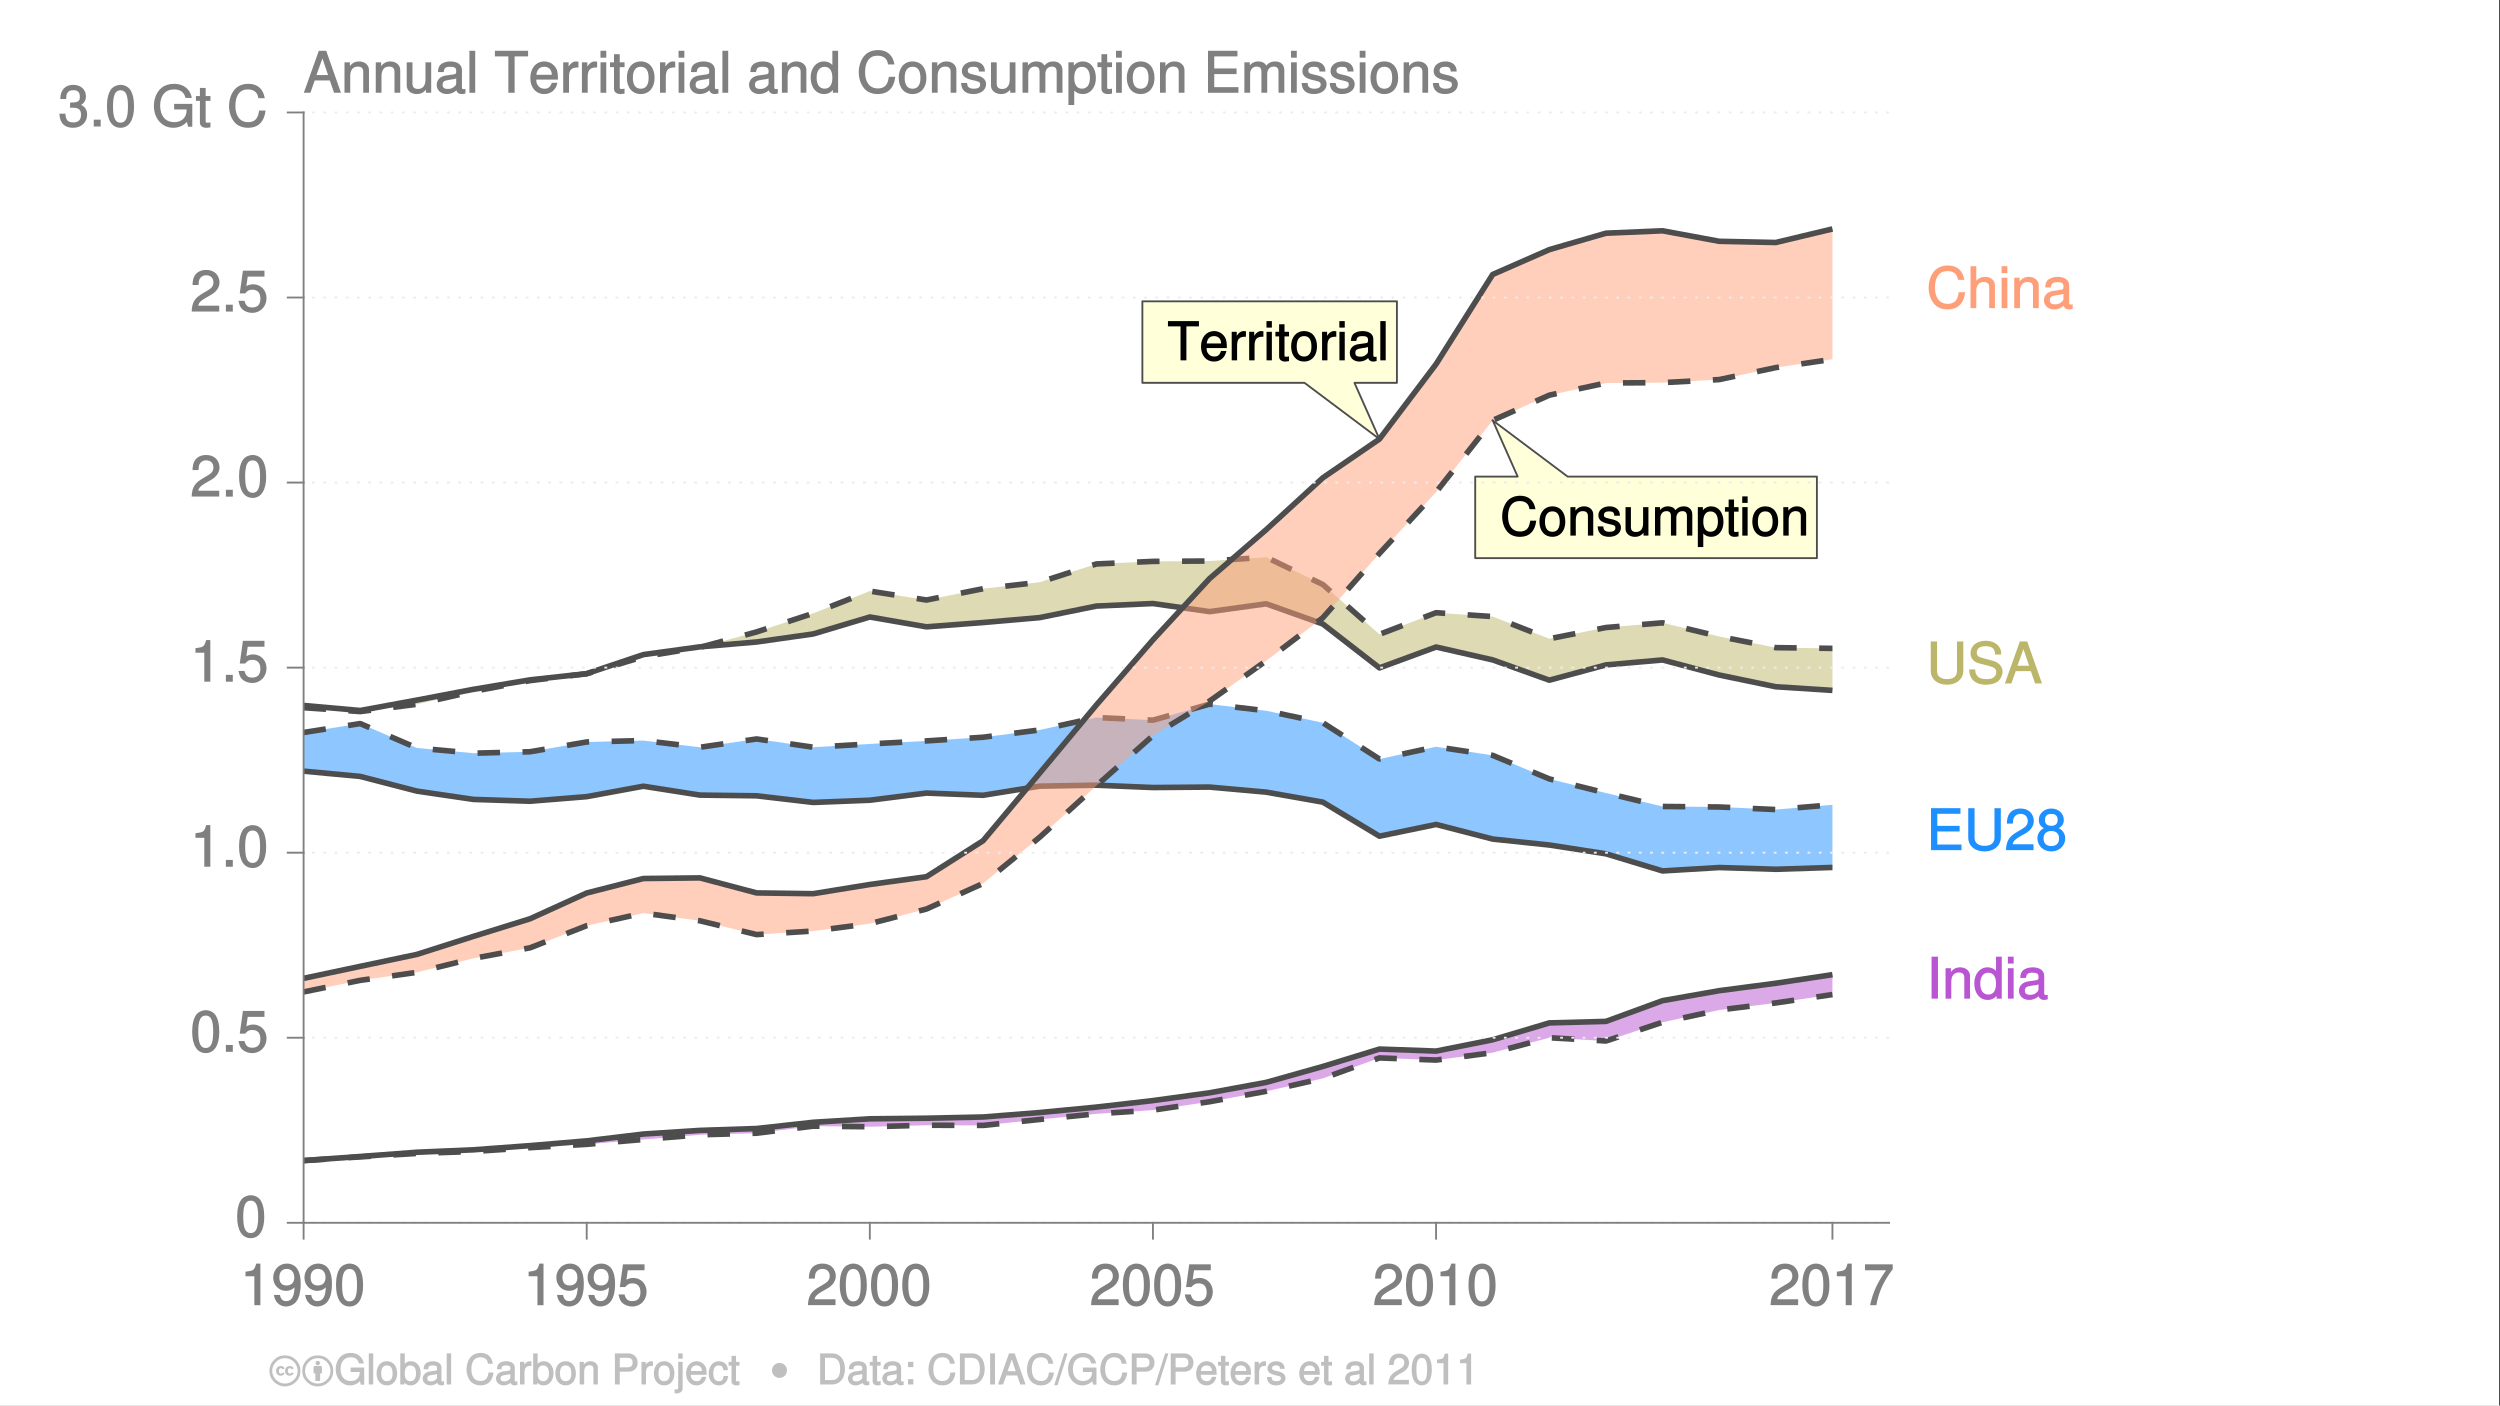 <?xml version="1.0" encoding="UTF-8"?>
<svg xmlns="http://www.w3.org/2000/svg" xmlns:xlink="http://www.w3.org/1999/xlink" width="667pt" height="375pt" viewBox="0 0 667 375" version="1.1">
<rect x="0" y="0" width="667" height="375" fill="#333333" stroke="none"/>
<defs>
<g>
<symbol overflow="visible" id="glyph0-0">
<path style="stroke:none;" d=""/>
</symbol>
<symbol overflow="visible" id="glyph0-1">
<path style="stroke:none;" d="M 9.391 -7.172 C 8.984 -9.406 7.578 -10.641 5.328 -10.641 C 3.969 -10.641 2.766 -10.156 2 -9.328 C 1.078 -8.312 0.531 -6.766 0.531 -5.109 C 0.531 -3.438 1.094 -1.891 2.047 -0.891 C 2.844 -0.078 3.953 0.328 5.281 0.328 C 7.766 0.328 9.297 -1.141 9.625 -3.984 L 8.016 -3.984 C 7.875 -3.156 7.781 -2.766 7.578 -2.359 C 7.156 -1.531 6.391 -1.094 5.297 -1.094 C 3.266 -1.094 2.094 -2.578 2.094 -5.125 C 2.094 -7.734 3.188 -9.219 5.188 -9.219 C 6 -9.219 6.672 -9.016 7.094 -8.609 C 7.469 -8.266 7.641 -7.938 7.828 -7.047 L 9.422 -7.047 Z M 9.391 -7.172 "/>
</symbol>
<symbol overflow="visible" id="glyph0-2">
<path style="stroke:none;" d="M 3.812 -7.812 C 1.734 -7.812 0.359 -6.203 0.359 -3.734 C 0.359 -1.266 1.734 0.328 3.828 0.328 C 5.891 0.328 7.266 -1.281 7.266 -3.688 C 7.266 -6.234 5.938 -7.812 3.812 -7.812 Z M 3.828 -6.469 C 5.141 -6.469 5.781 -5.516 5.781 -3.703 C 5.781 -1.953 5.109 -1.016 3.828 -1.016 C 2.516 -1.016 1.844 -1.953 1.844 -3.734 C 1.844 -5.516 2.516 -6.469 3.828 -6.469 Z M 3.828 -6.469 "/>
</symbol>
<symbol overflow="visible" id="glyph0-3">
<path style="stroke:none;" d="M 0.844 -7.469 L 0.844 0 L 2.281 0 L 2.281 -4.172 C 2.281 -5.672 2.938 -6.531 4.141 -6.531 C 5.062 -6.531 5.516 -6.094 5.516 -5.203 L 5.516 0 L 6.938 0 L 6.938 -5.672 C 6.938 -6.891 5.906 -7.812 4.5 -7.812 C 3.406 -7.812 2.609 -7.344 1.953 -6.328 L 2.188 -6.234 L 2.188 -7.609 L 0.844 -7.609 Z M 0.844 -7.469 "/>
</symbol>
<symbol overflow="visible" id="glyph0-4">
<path style="stroke:none;" d="M 6.266 -5.422 C 6.25 -6.859 5.172 -7.812 3.469 -7.812 C 1.766 -7.812 0.516 -6.797 0.516 -5.438 C 0.516 -4.281 1.25 -3.609 2.984 -3.188 L 4.078 -2.922 C 4.891 -2.734 5.062 -2.562 5.062 -2.047 C 5.062 -1.344 4.516 -1.016 3.5 -1.016 C 2.875 -1.016 2.422 -1.156 2.125 -1.469 C 1.953 -1.688 1.906 -1.797 1.812 -2.453 L 0.328 -2.453 C 0.391 -0.609 1.484 0.328 3.406 0.328 C 5.25 0.328 6.547 -0.719 6.547 -2.125 C 6.547 -3.219 5.812 -3.969 4.359 -4.312 L 3.234 -4.578 C 2.281 -4.797 2 -4.969 2 -5.484 C 2 -6.172 2.484 -6.469 3.438 -6.469 C 4.375 -6.469 4.734 -6.188 4.766 -5.297 L 6.266 -5.297 Z M 6.266 -5.422 "/>
</symbol>
<symbol overflow="visible" id="glyph0-5">
<path style="stroke:none;" d="M 6.875 -0.125 L 6.875 -7.609 L 5.453 -7.609 L 5.453 -3.297 C 5.453 -1.812 4.797 -0.969 3.578 -0.969 C 2.656 -0.969 2.203 -1.391 2.203 -2.266 L 2.203 -7.609 L 0.766 -7.609 L 0.766 -1.812 C 0.766 -0.594 1.812 0.328 3.25 0.328 C 4.328 0.328 5.094 -0.078 5.781 -1.047 L 5.562 -1.141 L 5.562 0 L 6.875 0 Z M 6.875 -0.125 "/>
</symbol>
<symbol overflow="visible" id="glyph0-6">
<path style="stroke:none;" d="M 0.844 -7.469 L 0.844 0 L 2.281 0 L 2.281 -4.734 C 2.281 -5.797 2.922 -6.531 3.875 -6.531 C 4.75 -6.531 5.094 -6.125 5.094 -5.188 L 5.094 0 L 6.531 0 L 6.531 -4.734 C 6.531 -5.797 7.188 -6.531 8.141 -6.531 C 8.984 -6.531 9.359 -6.109 9.359 -5.188 L 9.359 0 L 10.797 0 L 10.797 -5.625 C 10.797 -6.938 9.906 -7.812 8.547 -7.812 C 7.562 -7.812 6.875 -7.469 6.297 -6.797 C 5.938 -7.438 5.266 -7.812 4.312 -7.812 C 3.328 -7.812 2.578 -7.406 1.953 -6.531 L 2.188 -6.422 L 2.188 -7.609 L 0.844 -7.609 Z M 0.844 -7.469 "/>
</symbol>
<symbol overflow="visible" id="glyph0-7">
<path style="stroke:none;" d="M 0.75 3.047 L 2.062 3.047 L 2.062 -0.891 L 1.828 -0.797 C 2.453 -0.047 3.234 0.328 4.188 0.328 C 6.094 0.328 7.453 -1.328 7.453 -3.672 C 7.453 -6.125 6.125 -7.812 4.172 -7.812 C 3.172 -7.812 2.281 -7.328 1.734 -6.453 L 1.953 -6.359 L 1.953 -7.609 L 0.609 -7.609 L 0.609 3.047 Z M 3.969 -6.453 C 5.266 -6.453 5.969 -5.453 5.969 -3.703 C 5.969 -2.031 5.25 -1.031 3.969 -1.031 C 2.734 -1.031 2.062 -2.016 2.062 -3.734 C 2.062 -5.453 2.734 -6.453 3.969 -6.453 Z M 3.969 -6.453 "/>
</symbol>
<symbol overflow="visible" id="glyph0-8">
<path style="stroke:none;" d="M 3.562 -7.609 L 2.484 -7.609 L 2.484 -9.625 L 1.047 -9.625 L 1.047 -7.609 L 0.062 -7.609 L 0.062 -6.391 L 1.047 -6.391 L 1.047 -0.969 C 1.047 -0.203 1.688 0.328 2.609 0.328 C 2.906 0.328 3.156 0.297 3.688 0.203 L 3.688 -1.062 C 3.391 -0.984 3.234 -0.969 3 -0.969 C 2.484 -0.969 2.484 -0.969 2.484 -1.484 L 2.484 -6.391 L 3.688 -6.391 L 3.688 -7.609 Z M 3.562 -7.609 "/>
</symbol>
<symbol overflow="visible" id="glyph0-9">
<path style="stroke:none;" d="M 2.094 -7.609 L 0.797 -7.609 L 0.797 0 L 2.219 0 L 2.219 -7.609 Z M 2.094 -10.469 L 0.781 -10.469 L 0.781 -8.734 L 2.219 -8.734 L 2.219 -10.469 Z M 2.094 -10.469 "/>
</symbol>
<symbol overflow="visible" id="glyph0-10">
<path style="stroke:none;" d="M 4.953 -9.062 L 8.422 -9.062 L 8.422 -10.469 L 0.156 -10.469 L 0.156 -9.062 L 3.516 -9.062 L 3.516 0 L 5.078 0 L 5.078 -9.062 Z M 4.953 -9.062 "/>
</symbol>
<symbol overflow="visible" id="glyph0-11">
<path style="stroke:none;" d="M 7.312 -3.406 C 7.312 -4.516 7.219 -5.188 7.016 -5.734 C 6.531 -6.938 5.297 -7.812 3.922 -7.812 C 1.875 -7.812 0.422 -6.125 0.422 -3.703 C 0.422 -1.281 1.812 0.328 3.891 0.328 C 5.578 0.328 6.859 -0.75 7.188 -2.484 L 5.75 -2.484 C 5.391 -1.391 4.875 -1.016 3.938 -1.016 C 3.188 -1.016 2.641 -1.312 2.25 -1.938 C 1.969 -2.359 1.922 -2.672 1.922 -3.281 L 7.312 -3.281 Z M 1.938 -4.359 C 2.031 -5.719 2.734 -6.469 3.906 -6.469 C 5.094 -6.469 5.781 -5.672 5.781 -4.5 L 1.953 -4.5 Z M 1.938 -4.359 "/>
</symbol>
<symbol overflow="visible" id="glyph0-12">
<path style="stroke:none;" d="M 0.828 -7.469 L 0.828 0 L 2.266 0 L 2.266 -3.938 C 2.281 -5.703 2.891 -6.359 4.625 -6.297 L 4.625 -7.75 C 4.297 -7.797 4.188 -7.812 4.047 -7.812 C 3.297 -7.812 2.625 -7.328 1.953 -6.234 L 2.172 -6.125 L 2.172 -7.609 L 0.828 -7.609 Z M 0.828 -7.469 "/>
</symbol>
<symbol overflow="visible" id="glyph0-13">
<path style="stroke:none;" d="M 7.484 -0.953 C 7.359 -0.922 7.312 -0.922 7.234 -0.922 C 6.828 -0.922 6.734 -1 6.734 -1.359 L 6.734 -5.672 C 6.734 -6.969 5.656 -7.812 3.844 -7.812 C 2.766 -7.812 1.812 -7.469 1.312 -6.922 C 0.984 -6.531 0.797 -6.016 0.75 -5.172 L 2.203 -5.172 C 2.312 -6.188 2.719 -6.469 3.812 -6.469 C 4.875 -6.469 5.312 -6.203 5.312 -5.5 L 5.312 -5.188 C 5.297 -4.688 5.188 -4.641 4.234 -4.516 C 2.578 -4.312 2.328 -4.25 1.875 -4.078 C 1.016 -3.703 0.453 -2.922 0.453 -1.969 C 0.453 -0.641 1.516 0.328 3 0.328 C 3.922 0.328 4.75 -0.031 5.375 -0.609 C 5.438 -0.125 5.938 0.328 6.688 0.328 C 6.938 0.328 7.094 0.297 7.609 0.172 L 7.609 -0.984 Z M 5.312 -2.438 C 5.312 -2.047 5.234 -1.906 4.891 -1.578 C 4.406 -1.141 3.938 -0.969 3.25 -0.969 C 2.344 -0.969 1.938 -1.266 1.938 -2 C 1.938 -2.766 2.312 -3.031 3.562 -3.219 C 4.812 -3.391 5.047 -3.438 5.312 -3.562 Z M 5.312 -2.438 "/>
</symbol>
<symbol overflow="visible" id="glyph0-14">
<path style="stroke:none;" d="M 2.125 -10.469 L 0.812 -10.469 L 0.812 0 L 2.25 0 L 2.25 -10.469 Z M 2.125 -10.469 "/>
</symbol>
<symbol overflow="visible" id="glyph1-0">
<path style="stroke:none;" d=""/>
</symbol>
<symbol overflow="visible" id="glyph1-1">
<path style="stroke:none;" d="M 2.906 -11.203 L 1.344 -11.203 L 1.344 0 L 3.047 0 L 3.047 -11.203 Z M 2.906 -11.203 "/>
</symbol>
<symbol overflow="visible" id="glyph1-2">
<path style="stroke:none;" d="M 0.906 -8 L 0.906 0 L 2.438 0 L 2.438 -4.469 C 2.438 -6.078 3.156 -6.984 4.438 -6.984 C 5.438 -6.984 5.906 -6.531 5.906 -5.578 L 5.906 0 L 7.438 0 L 7.438 -6.078 C 7.438 -7.375 6.328 -8.359 4.812 -8.359 C 3.641 -8.359 2.797 -7.859 2.094 -6.766 L 2.344 -6.672 L 2.344 -8.125 L 0.906 -8.125 Z M 0.906 -8 "/>
</symbol>
<symbol overflow="visible" id="glyph1-3">
<path style="stroke:none;" d="M 7.422 -11.203 L 6.031 -11.203 L 6.031 -7 L 6.266 -7.094 C 5.75 -7.891 4.812 -8.359 3.766 -8.359 C 1.719 -8.359 0.234 -6.578 0.234 -4.078 C 0.234 -1.422 1.688 0.344 3.812 0.344 C 4.891 0.344 5.734 -0.094 6.406 -1.062 L 6.172 -1.172 L 6.172 0 L 7.562 0 L 7.562 -11.203 Z M 3.969 -6.922 C 5.328 -6.922 6.031 -5.859 6.031 -3.969 C 6.031 -2.156 5.312 -1.094 3.984 -1.094 C 2.609 -1.094 1.828 -2.172 1.828 -4 C 1.828 -5.828 2.609 -6.922 3.969 -6.922 Z M 3.969 -6.922 "/>
</symbol>
<symbol overflow="visible" id="glyph1-4">
<path style="stroke:none;" d="M 2.25 -8.125 L 0.859 -8.125 L 0.859 0 L 2.391 0 L 2.391 -8.125 Z M 2.25 -11.203 L 0.844 -11.203 L 0.844 -9.359 L 2.391 -9.359 L 2.391 -11.203 Z M 2.25 -11.203 "/>
</symbol>
<symbol overflow="visible" id="glyph1-5">
<path style="stroke:none;" d="M 8.031 -1 C 7.891 -0.969 7.828 -0.969 7.75 -0.969 C 7.312 -0.969 7.219 -1.062 7.219 -1.453 L 7.219 -6.078 C 7.219 -7.469 6.062 -8.359 4.125 -8.359 C 2.969 -8.359 1.953 -7.984 1.406 -7.391 C 1.047 -6.984 0.859 -6.453 0.828 -5.531 L 2.359 -5.531 C 2.469 -6.625 2.906 -6.938 4.078 -6.938 C 5.219 -6.938 5.688 -6.641 5.688 -5.891 L 5.688 -5.562 C 5.672 -5.031 5.547 -4.969 4.531 -4.828 C 2.766 -4.609 2.484 -4.547 2.016 -4.344 C 1.094 -3.953 0.484 -3.141 0.484 -2.109 C 0.484 -0.688 1.625 0.344 3.203 0.344 C 4.203 0.344 5.078 -0.031 5.766 -0.656 C 5.812 -0.141 6.359 0.344 7.172 0.344 C 7.438 0.344 7.609 0.312 8.156 0.188 L 8.156 -1.031 Z M 5.688 -2.609 C 5.688 -2.188 5.609 -2.031 5.234 -1.688 C 4.719 -1.219 4.219 -1.016 3.484 -1.016 C 2.5 -1.016 2.062 -1.344 2.062 -2.141 C 2.062 -2.969 2.469 -3.25 3.828 -3.453 C 5.156 -3.625 5.422 -3.688 5.688 -3.812 Z M 5.688 -2.609 "/>
</symbol>
<symbol overflow="visible" id="glyph1-6">
<path style="stroke:none;" d="M 2.75 -4.984 L 8.828 -4.984 L 8.828 -6.484 L 2.875 -6.484 L 2.875 -9.703 L 9.062 -9.703 L 9.062 -11.203 L 1.203 -11.203 L 1.203 0 L 9.328 0 L 9.328 -1.5 L 2.875 -1.5 L 2.875 -4.984 Z M 2.75 -4.984 "/>
</symbol>
<symbol overflow="visible" id="glyph1-7">
<path style="stroke:none;" d="M 8.125 -11.062 L 8.125 -3.391 C 8.125 -1.922 7.219 -1.156 5.453 -1.156 C 4.656 -1.156 4.078 -1.312 3.562 -1.688 C 3.016 -2.094 2.812 -2.562 2.812 -3.391 L 2.812 -11.203 L 1.125 -11.203 L 1.125 -3.391 C 1.125 -1.172 2.859 0.344 5.453 0.344 C 8.031 0.344 9.812 -1.203 9.812 -3.391 L 9.812 -11.203 L 8.125 -11.203 Z M 8.125 -11.062 "/>
</symbol>
<symbol overflow="visible" id="glyph1-8">
<path style="stroke:none;" d="M 7.594 -1.578 L 2.141 -1.578 C 2.266 -2.344 2.703 -2.812 4 -3.594 L 5.5 -4.438 C 6.984 -5.266 7.797 -6.484 7.797 -7.812 C 7.797 -8.719 7.391 -9.641 6.766 -10.234 C 6.141 -10.797 5.266 -11.109 4.266 -11.109 C 2.906 -11.109 1.797 -10.594 1.219 -9.656 C 0.844 -9.094 0.625 -8.328 0.594 -7.094 L 2.188 -7.094 C 2.25 -7.969 2.297 -8.297 2.469 -8.656 C 2.812 -9.312 3.422 -9.688 4.219 -9.688 C 5.422 -9.688 6.172 -8.953 6.172 -7.781 C 6.172 -6.922 5.719 -6.25 4.766 -5.719 L 3.391 -4.906 C 1.172 -3.625 0.484 -2.516 0.359 -0.016 L 7.719 -0.016 L 7.719 -1.578 Z M 7.594 -1.578 "/>
</symbol>
<symbol overflow="visible" id="glyph1-9">
<path style="stroke:none;" d="M 5.953 -5.75 C 7.062 -6.422 7.453 -7.062 7.453 -8.078 C 7.453 -9.797 6.016 -11.109 4.125 -11.109 C 2.25 -11.109 0.781 -9.797 0.781 -8.094 C 0.781 -7.062 1.172 -6.438 2.094 -5.844 C 1.047 -5.328 0.406 -4.344 0.406 -3.156 C 0.406 -1.172 2.016 0.344 4.125 0.344 C 6.219 0.344 7.828 -1.172 7.828 -3.156 C 7.828 -4.344 7.188 -5.328 6.125 -5.844 Z M 4.125 -9.672 C 5.25 -9.672 5.812 -9.141 5.812 -8.062 C 5.812 -7.031 5.234 -6.5 4.125 -6.5 C 3 -6.5 2.422 -7.031 2.422 -8.078 C 2.422 -9.141 3 -9.672 4.125 -9.672 Z M 4.125 -5.109 C 5.438 -5.109 6.188 -4.375 6.188 -3.125 C 6.188 -1.812 5.453 -1.094 4.094 -1.094 C 2.812 -1.094 2.047 -1.844 2.047 -3.109 C 2.047 -4.391 2.797 -5.109 4.125 -5.109 Z M 4.125 -5.109 "/>
</symbol>
<symbol overflow="visible" id="glyph1-10">
<path style="stroke:none;" d="M 9.078 -7.859 C 9.078 -8.609 9.031 -8.812 8.797 -9.328 C 8.188 -10.594 6.781 -11.391 4.938 -11.391 C 2.531 -11.391 0.906 -10.016 0.906 -8.047 C 0.906 -6.703 1.75 -5.734 3.188 -5.359 L 5.906 -4.641 C 7.312 -4.281 7.766 -3.859 7.766 -3 C 7.766 -2.422 7.5 -1.906 7.031 -1.578 C 6.594 -1.266 6.016 -1.156 5.125 -1.156 C 3.938 -1.156 3.219 -1.391 2.703 -2.031 C 2.297 -2.5 2.156 -2.938 2.172 -3.75 L 0.562 -3.75 C 0.578 -2.609 0.828 -1.844 1.266 -1.25 C 2.016 -0.203 3.375 0.344 5.047 0.344 C 6.344 0.344 7.5 0.016 8.203 -0.531 C 8.938 -1.109 9.453 -2.188 9.453 -3.141 C 9.453 -4.484 8.469 -5.609 6.984 -6.016 L 4.25 -6.75 C 2.922 -7.109 2.578 -7.391 2.578 -8.234 C 2.578 -9.344 3.422 -9.938 4.891 -9.938 C 6.625 -9.938 7.453 -9.297 7.469 -7.719 L 9.078 -7.719 Z M 9.078 -7.859 "/>
</symbol>
<symbol overflow="visible" id="glyph1-11">
<path style="stroke:none;" d="M 6.953 -3.422 L 8.125 0 L 9.969 0 L 6.031 -11.203 L 4.062 -11.203 L 0.062 0 L 1.812 0 L 2.969 -3.281 L 7 -3.281 Z M 6.719 -4.719 L 3.422 -4.719 L 5.172 -9.562 L 4.891 -9.562 L 6.531 -4.719 Z M 6.719 -4.719 "/>
</symbol>
<symbol overflow="visible" id="glyph1-12">
<path style="stroke:none;" d="M 10.062 -7.688 C 9.625 -10.078 8.109 -11.391 5.719 -11.391 C 4.25 -11.391 2.953 -10.875 2.141 -9.969 C 1.156 -8.891 0.562 -7.25 0.562 -5.469 C 0.562 -3.672 1.172 -2.031 2.188 -0.953 C 3.047 -0.094 4.234 0.344 5.656 0.344 C 8.328 0.344 9.953 -1.234 10.312 -4.266 L 8.594 -4.266 C 8.438 -3.375 8.344 -2.953 8.109 -2.516 C 7.672 -1.625 6.844 -1.156 5.672 -1.156 C 3.5 -1.156 2.25 -2.766 2.25 -5.484 C 2.25 -8.297 3.422 -9.891 5.547 -9.891 C 6.438 -9.891 7.156 -9.656 7.609 -9.219 C 8.016 -8.844 8.188 -8.5 8.391 -7.547 L 10.078 -7.547 Z M 10.062 -7.688 "/>
</symbol>
<symbol overflow="visible" id="glyph1-13">
<path style="stroke:none;" d="M 0.906 -11.062 L 0.906 0 L 2.438 0 L 2.438 -4.469 C 2.438 -6.078 3.141 -6.984 4.422 -6.984 C 4.844 -6.984 5.125 -6.906 5.438 -6.672 C 5.797 -6.406 5.891 -6.141 5.891 -5.578 L 5.891 0 L 7.422 0 L 7.422 -6.078 C 7.422 -7.391 6.344 -8.359 4.812 -8.359 C 3.703 -8.359 2.922 -7.969 2.188 -7 L 2.438 -6.922 L 2.438 -11.203 L 0.906 -11.203 Z M 0.906 -11.062 "/>
</symbol>
<symbol overflow="visible" id="glyph1-14">
<path style="stroke:none;" d="M 3.734 -7.859 L 3.734 0 L 5.344 0 L 5.344 -11.109 L 4.234 -11.109 C 3.719 -9.312 3.562 -9.219 1.375 -8.938 L 1.375 -7.719 L 3.734 -7.719 Z M 3.734 -7.859 "/>
</symbol>
<symbol overflow="visible" id="glyph1-15">
<path style="stroke:none;" d="M 0.641 -2.609 C 0.906 -0.844 2.188 0.344 3.812 0.344 C 5 0.344 6.141 -0.25 6.766 -1.234 C 7.422 -2.297 7.766 -3.719 7.766 -5.688 C 7.766 -7.516 7.453 -8.766 6.828 -9.719 C 6.234 -10.609 5.219 -11.109 4.047 -11.109 C 2.031 -11.109 0.422 -9.469 0.422 -7.359 C 0.422 -5.375 1.922 -3.828 3.844 -3.828 C 4.844 -3.828 5.688 -4.219 6.359 -5.047 L 6.125 -5.141 C 6.109 -2.438 5.422 -1.094 3.906 -1.094 C 2.969 -1.094 2.453 -1.562 2.219 -2.75 L 0.625 -2.75 Z M 4.031 -9.688 C 5.266 -9.688 6.047 -8.797 6.047 -7.391 C 6.047 -6.062 5.297 -5.266 3.984 -5.266 C 2.719 -5.266 2.062 -6.031 2.062 -7.469 C 2.062 -8.828 2.812 -9.688 4.031 -9.688 Z M 4.031 -9.688 "/>
</symbol>
<symbol overflow="visible" id="glyph1-16">
<path style="stroke:none;" d="M 4.125 -11.109 C 3.141 -11.109 2.125 -10.625 1.578 -9.891 C 0.891 -8.922 0.5 -7.391 0.5 -5.391 C 0.5 -1.719 1.844 0.344 4.125 0.344 C 6.375 0.344 7.734 -1.719 7.734 -5.297 C 7.734 -7.391 7.359 -8.891 6.656 -9.891 C 6.109 -10.641 5.125 -11.109 4.125 -11.109 Z M 4.125 -9.672 C 5.547 -9.672 6.109 -8.359 6.109 -5.422 C 6.109 -2.328 5.562 -1.016 4.094 -1.016 C 2.703 -1.016 2.125 -2.391 2.125 -5.375 C 2.125 -8.359 2.703 -9.672 4.125 -9.672 Z M 4.125 -9.672 "/>
</symbol>
<symbol overflow="visible" id="glyph1-17">
<path style="stroke:none;" d="M 7.141 -10.906 L 1.531 -10.906 L 0.688 -4.844 L 2.125 -4.844 C 2.781 -5.609 3.188 -5.828 4.031 -5.828 C 5.453 -5.828 6.188 -5 6.188 -3.422 C 6.188 -1.891 5.453 -1.094 4.016 -1.094 C 2.859 -1.094 2.297 -1.547 1.938 -2.875 L 0.344 -2.875 C 0.562 -1.875 0.75 -1.344 1.062 -0.953 C 1.672 -0.156 2.844 0.344 4.047 0.344 C 6.188 0.344 7.828 -1.344 7.828 -3.594 C 7.828 -5.703 6.297 -7.281 4.266 -7.281 C 3.516 -7.281 2.812 -7.031 2.453 -6.797 L 2.812 -9.328 L 7.281 -9.328 L 7.281 -10.906 Z M 7.141 -10.906 "/>
</symbol>
<symbol overflow="visible" id="glyph1-18">
<path style="stroke:none;" d="M 7.797 -10.906 L 0.547 -10.906 L 0.547 -9.328 L 6.172 -9.328 C 3.797 -5.938 2.719 -3.625 1.891 0 L 3.578 0 C 4.203 -3.547 5.484 -6.359 7.938 -9.609 L 7.938 -10.906 Z M 7.797 -10.906 "/>
</symbol>
<symbol overflow="visible" id="glyph1-19">
<path style="stroke:none;" d="M 2.859 -1.828 L 1.156 -1.828 L 1.156 0 L 3 0 L 3 -1.828 Z M 2.859 -1.828 "/>
</symbol>
<symbol overflow="visible" id="glyph1-20">
<path style="stroke:none;" d="M 3.312 -5 L 4.031 -5 C 5.469 -5 6.094 -4.453 6.094 -3.156 C 6.094 -1.781 5.422 -1.094 4.047 -1.094 C 2.594 -1.094 2.031 -1.688 1.922 -3.422 L 0.328 -3.422 C 0.391 -2.422 0.578 -1.734 0.844 -1.266 C 1.391 -0.203 2.531 0.344 3.984 0.344 C 6.188 0.344 7.719 -1.109 7.719 -3.172 C 7.719 -4.547 7.062 -5.438 5.797 -5.875 L 5.797 -5.609 C 6.781 -6.016 7.406 -6.906 7.406 -8 C 7.406 -9.859 6.062 -11.109 4.031 -11.109 C 1.891 -11.109 0.594 -9.781 0.562 -7.344 L 2.141 -7.344 C 2.172 -8.141 2.188 -8.422 2.359 -8.75 L 2.406 -8.844 C 2.703 -9.469 3.219 -9.688 4.047 -9.688 C 5.219 -9.688 5.781 -9.125 5.781 -7.953 C 5.781 -7.188 5.656 -6.859 5.062 -6.594 C 4.703 -6.453 4.234 -6.391 3.172 -6.375 L 3.172 -5 Z M 3.312 -5 "/>
</symbol>
<symbol overflow="visible" id="glyph1-21">
<path style="stroke:none;" d=""/>
</symbol>
<symbol overflow="visible" id="glyph1-22">
<path style="stroke:none;" d="M 10.641 -6.047 L 5.922 -6.047 L 5.922 -4.547 L 9.25 -4.547 L 9.25 -4.375 C 9.25 -2.438 7.969 -1.156 5.969 -1.156 C 4.859 -1.156 3.938 -1.516 3.297 -2.219 C 2.578 -3 2.188 -4.219 2.188 -5.562 C 2.188 -8.25 3.578 -9.891 5.891 -9.891 C 7.562 -9.891 8.609 -9.172 8.938 -7.625 L 10.641 -7.625 C 10.234 -9.969 8.422 -11.391 5.906 -11.391 C 4.578 -11.391 3.391 -11 2.531 -10.297 C 1.266 -9.234 0.516 -7.453 0.516 -5.484 C 0.516 -2.125 2.719 0.344 5.672 0.344 C 7.156 0.344 8.422 -0.234 9.328 -1.25 L 9.641 0.062 L 10.766 0.062 L 10.766 -6.047 Z M 10.641 -6.047 "/>
</symbol>
<symbol overflow="visible" id="glyph1-23">
<path style="stroke:none;" d="M 3.812 -8.125 L 2.656 -8.125 L 2.656 -10.297 L 1.125 -10.297 L 1.125 -8.125 L 0.062 -8.125 L 0.062 -6.844 L 1.125 -6.844 L 1.125 -1.031 C 1.125 -0.219 1.812 0.344 2.797 0.344 C 3.125 0.344 3.391 0.312 3.938 0.219 L 3.938 -1.109 C 3.625 -1.031 3.469 -1.016 3.203 -1.016 C 2.672 -1.016 2.656 -1.031 2.656 -1.594 L 2.656 -6.844 L 3.938 -6.844 L 3.938 -8.125 Z M 3.812 -8.125 "/>
</symbol>
<symbol overflow="visible" id="glyph1-24">
<path style="stroke:none;" d="M 7.359 -0.141 L 7.359 -8.125 L 5.828 -8.125 L 5.828 -3.547 C 5.828 -1.938 5.141 -1.016 3.844 -1.016 C 2.844 -1.016 2.359 -1.484 2.359 -2.438 L 2.359 -8.125 L 0.828 -8.125 L 0.828 -1.938 C 0.828 -0.625 1.953 0.344 3.484 0.344 C 4.641 0.344 5.453 -0.094 6.188 -1.125 L 5.953 -1.234 L 5.953 0 L 7.359 0 Z M 7.359 -0.141 "/>
</symbol>
<symbol overflow="visible" id="glyph1-25">
<path style="stroke:none;" d="M 2.281 -11.203 L 0.875 -11.203 L 0.875 0 L 2.422 0 L 2.422 -11.203 Z M 2.281 -11.203 "/>
</symbol>
<symbol overflow="visible" id="glyph1-26">
<path style="stroke:none;" d="M 5.312 -9.703 L 9.031 -9.703 L 9.031 -11.203 L 0.172 -11.203 L 0.172 -9.703 L 3.766 -9.703 L 3.766 0 L 5.438 0 L 5.438 -9.703 Z M 5.312 -9.703 "/>
</symbol>
<symbol overflow="visible" id="glyph1-27">
<path style="stroke:none;" d="M 7.828 -3.641 C 7.828 -4.844 7.734 -5.562 7.516 -6.156 C 7 -7.438 5.672 -8.359 4.203 -8.359 C 2.016 -8.359 0.453 -6.562 0.453 -3.953 C 0.453 -1.359 1.953 0.344 4.172 0.344 C 5.969 0.344 7.344 -0.812 7.688 -2.656 L 6.172 -2.656 C 5.781 -1.484 5.219 -1.078 4.219 -1.078 C 3.422 -1.078 2.828 -1.391 2.422 -2.062 C 2.109 -2.5 2.062 -2.859 2.047 -3.516 L 7.828 -3.516 Z M 2.062 -4.672 C 2.172 -6.125 2.922 -6.938 4.188 -6.938 C 5.453 -6.938 6.188 -6.078 6.188 -4.797 L 2.062 -4.797 Z M 2.062 -4.672 "/>
</symbol>
<symbol overflow="visible" id="glyph1-28">
<path style="stroke:none;" d="M 0.891 -8 L 0.891 0 L 2.438 0 L 2.438 -4.219 C 2.438 -6.109 3.094 -6.812 4.953 -6.75 L 4.953 -8.297 C 4.609 -8.344 4.484 -8.359 4.328 -8.359 C 3.531 -8.359 2.812 -7.828 2.078 -6.656 L 2.328 -6.562 L 2.328 -8.125 L 0.891 -8.125 Z M 0.891 -8 "/>
</symbol>
<symbol overflow="visible" id="glyph1-29">
<path style="stroke:none;" d="M 4.078 -8.359 C 1.859 -8.359 0.391 -6.641 0.391 -4 C 0.391 -1.344 1.859 0.344 4.094 0.344 C 6.312 0.344 7.781 -1.359 7.781 -3.938 C 7.781 -6.672 6.359 -8.359 4.078 -8.359 Z M 4.094 -6.938 C 5.5 -6.938 6.188 -5.906 6.188 -3.953 C 6.188 -2.094 5.469 -1.078 4.094 -1.078 C 2.703 -1.078 1.984 -2.094 1.984 -4 C 1.984 -5.906 2.703 -6.938 4.094 -6.938 Z M 4.094 -6.938 "/>
</symbol>
<symbol overflow="visible" id="glyph1-30">
<path style="stroke:none;" d="M 6.703 -5.812 C 6.688 -7.344 5.531 -8.359 3.719 -8.359 C 1.891 -8.359 0.562 -7.281 0.562 -5.812 C 0.562 -4.594 1.328 -3.875 3.188 -3.422 L 4.359 -3.141 C 5.234 -2.922 5.438 -2.75 5.438 -2.188 C 5.438 -1.438 4.844 -1.078 3.75 -1.078 C 3.078 -1.078 2.594 -1.234 2.281 -1.562 C 2.078 -1.781 2.047 -1.922 1.938 -2.609 L 0.359 -2.609 C 0.422 -0.656 1.594 0.344 3.641 0.344 C 5.625 0.344 7.016 -0.766 7.016 -2.281 C 7.016 -3.453 6.219 -4.234 4.672 -4.609 L 3.469 -4.891 C 2.438 -5.125 2.141 -5.328 2.141 -5.875 C 2.141 -6.609 2.656 -6.938 3.672 -6.938 C 4.688 -6.938 5.062 -6.625 5.109 -5.672 L 6.703 -5.672 Z M 6.703 -5.812 "/>
</symbol>
<symbol overflow="visible" id="glyph1-31">
<path style="stroke:none;" d="M 0.906 -8 L 0.906 0 L 2.438 0 L 2.438 -5.062 C 2.438 -6.203 3.141 -6.984 4.156 -6.984 C 5.078 -6.984 5.453 -6.562 5.453 -5.547 L 5.453 0 L 7 0 L 7 -5.062 C 7 -6.203 7.688 -6.984 8.719 -6.984 C 9.625 -6.984 10.016 -6.547 10.016 -5.547 L 10.016 0 L 11.562 0 L 11.562 -6.031 C 11.562 -7.438 10.625 -8.359 9.156 -8.359 C 8.094 -8.359 7.359 -8 6.75 -7.25 C 6.359 -7.953 5.641 -8.359 4.625 -8.359 C 3.562 -8.359 2.766 -7.922 2.094 -6.969 L 2.344 -6.891 L 2.344 -8.125 L 0.906 -8.125 Z M 0.906 -8 "/>
</symbol>
<symbol overflow="visible" id="glyph1-32">
<path style="stroke:none;" d="M 0.812 3.266 L 2.203 3.266 L 2.203 -0.953 L 1.969 -0.859 C 2.625 -0.047 3.469 0.344 4.484 0.344 C 6.531 0.344 7.984 -1.422 7.984 -3.938 C 7.984 -6.562 6.562 -8.359 4.469 -8.359 C 3.406 -8.359 2.438 -7.828 1.859 -6.906 L 2.094 -6.812 L 2.094 -8.125 L 0.656 -8.125 L 0.656 3.266 Z M 4.266 -6.922 C 5.641 -6.922 6.391 -5.828 6.391 -3.953 C 6.391 -2.172 5.625 -1.094 4.266 -1.094 C 2.922 -1.094 2.203 -2.156 2.203 -4 C 2.203 -5.844 2.922 -6.922 4.266 -6.922 Z M 4.266 -6.922 "/>
</symbol>
<symbol overflow="visible" id="glyph2-0">
<path style="stroke:none;" d=""/>
</symbol>
<symbol overflow="visible" id="glyph2-1">
<path style="stroke:none;" d="M 0.984 0 L 4.062 0 C 6.094 0 7.469 -1.656 7.469 -4.141 C 7.469 -6.641 6.109 -8.297 4.062 -8.297 L 0.844 -8.297 L 0.844 0 Z M 2.141 -1.031 L 2.141 -7.109 L 3.891 -7.109 C 5.484 -7.109 6.172 -6.188 6.172 -4.141 C 6.172 -2.094 5.484 -1.172 3.891 -1.172 L 2.141 -1.172 Z M 2.141 -1.031 "/>
</symbol>
<symbol overflow="visible" id="glyph2-2">
<path style="stroke:none;" d="M 5.891 -0.812 C 5.781 -0.797 5.734 -0.797 5.688 -0.797 C 5.375 -0.797 5.328 -0.812 5.328 -1.094 L 5.328 -4.484 C 5.328 -5.516 4.438 -6.203 3.031 -6.203 C 2.172 -6.203 1.406 -5.922 1.016 -5.484 C 0.75 -5.188 0.594 -4.766 0.578 -4.062 L 1.766 -4.062 C 1.844 -4.891 2.141 -5.078 2.984 -5.078 C 3.828 -5.078 4.141 -4.906 4.141 -4.359 L 4.141 -4.109 C 4.125 -3.719 4.062 -3.719 3.328 -3.625 C 2.031 -3.453 1.828 -3.406 1.469 -3.266 C 0.797 -2.984 0.312 -2.328 0.312 -1.578 C 0.312 -0.531 1.188 0.25 2.359 0.25 C 3.078 0.25 3.75 -0.031 4.203 -0.438 C 4.234 -0.125 4.656 0.25 5.266 0.25 C 5.453 0.25 5.578 0.234 6.016 0.125 L 6.016 -0.844 Z M 4.141 -1.953 C 4.141 -1.641 4.094 -1.547 3.812 -1.297 C 3.438 -0.953 3.094 -0.828 2.547 -0.828 C 1.844 -0.828 1.547 -1.016 1.547 -1.609 C 1.547 -2.219 1.812 -2.391 2.812 -2.531 C 3.781 -2.656 3.969 -2.703 4.141 -2.781 Z M 4.141 -1.953 "/>
</symbol>
<symbol overflow="visible" id="glyph2-3">
<path style="stroke:none;" d="M 2.797 -6.031 L 1.984 -6.031 L 1.984 -7.625 L 0.797 -7.625 L 0.797 -6.031 L 0.016 -6.031 L 0.016 -5.016 L 0.797 -5.016 L 0.797 -0.797 C 0.797 -0.203 1.328 0.25 2.047 0.25 C 2.281 0.25 2.484 0.234 2.922 0.156 L 2.922 -0.906 C 2.656 -0.844 2.547 -0.828 2.359 -0.828 C 1.953 -0.828 1.984 -0.797 1.984 -1.203 L 1.984 -5.016 L 2.922 -5.016 L 2.922 -6.031 Z M 2.797 -6.031 "/>
</symbol>
<symbol overflow="visible" id="glyph2-4">
<path style="stroke:none;" d="M 2.359 -1.422 L 1.062 -1.422 L 1.062 0 L 2.484 0 L 2.484 -1.422 Z M 2.359 -6.031 L 1.062 -6.031 L 1.062 -4.625 L 2.484 -4.625 L 2.484 -6.031 Z M 2.359 -6.031 "/>
</symbol>
<symbol overflow="visible" id="glyph2-5">
<path style="stroke:none;" d=""/>
</symbol>
<symbol overflow="visible" id="glyph2-6">
<path style="stroke:none;" d="M 7.406 -5.672 C 7.094 -7.422 5.953 -8.422 4.188 -8.422 C 3.109 -8.422 2.141 -8.047 1.547 -7.375 C 0.828 -6.594 0.391 -5.344 0.391 -4.047 C 0.391 -2.734 0.844 -1.5 1.578 -0.719 C 2.219 -0.078 3.109 0.25 4.141 0.25 C 6.109 0.25 7.344 -0.938 7.594 -3.203 L 6.266 -3.203 C 6.156 -2.516 6.094 -2.234 5.922 -1.906 C 5.594 -1.25 5.016 -0.922 4.156 -0.922 C 2.562 -0.922 1.688 -2.062 1.688 -4.062 C 1.688 -6.109 2.516 -7.25 4.062 -7.25 C 4.719 -7.25 5.219 -7.094 5.562 -6.781 C 5.859 -6.5 5.969 -6.266 6.125 -5.531 L 7.438 -5.531 Z M 7.406 -5.672 "/>
</symbol>
<symbol overflow="visible" id="glyph2-7">
<path style="stroke:none;" d="M 2.141 -8.297 L 0.953 -8.297 L 0.953 0 L 2.266 0 L 2.266 -8.297 Z M 2.141 -8.297 "/>
</symbol>
<symbol overflow="visible" id="glyph2-8">
<path style="stroke:none;" d="M 5.078 -2.547 L 5.938 0 L 7.359 0 L 4.453 -8.297 L 2.953 -8.297 L 0 0 L 1.359 0 L 2.219 -2.406 L 5.109 -2.406 Z M 4.922 -3.547 L 2.562 -3.547 L 3.828 -7.047 L 3.547 -7.047 L 4.734 -3.547 Z M 4.922 -3.547 "/>
</symbol>
<symbol overflow="visible" id="glyph2-9">
<path style="stroke:none;" d="M 2.375 -8.156 L -0.281 0.219 L 0.609 0.219 L 3.297 -8.297 L 2.422 -8.297 Z M 2.375 -8.156 "/>
</symbol>
<symbol overflow="visible" id="glyph2-10">
<path style="stroke:none;" d="M 7.797 -4.516 L 4.312 -4.516 L 4.312 -3.328 L 6.75 -3.328 L 6.75 -3.25 C 6.75 -1.812 5.844 -0.922 4.375 -0.922 C 3.562 -0.922 2.922 -1.172 2.438 -1.688 C 1.906 -2.266 1.641 -3.125 1.641 -4.109 C 1.641 -6.078 2.625 -7.25 4.328 -7.25 C 5.547 -7.25 6.281 -6.75 6.531 -5.594 L 7.844 -5.594 C 7.531 -7.344 6.172 -8.422 4.328 -8.422 C 3.359 -8.422 2.469 -8.125 1.844 -7.609 C 0.906 -6.844 0.344 -5.5 0.344 -4.062 C 0.344 -1.594 1.984 0.25 4.156 0.25 C 5.25 0.25 6.188 -0.188 6.812 -0.875 L 7.047 0.047 L 7.938 0.047 L 7.938 -4.516 Z M 7.797 -4.516 "/>
</symbol>
<symbol overflow="visible" id="glyph2-11">
<path style="stroke:none;" d="M 2.031 -3.406 L 4.547 -3.406 C 5.172 -3.406 5.75 -3.625 6.188 -4 C 6.672 -4.438 6.922 -5.062 6.922 -5.797 C 6.922 -7.297 5.891 -8.297 4.312 -8.297 L 0.859 -8.297 L 0.859 0 L 2.156 0 L 2.156 -3.406 Z M 2.156 -4.438 L 2.156 -7.109 L 4.156 -7.109 C 5.141 -7.109 5.578 -6.719 5.578 -5.844 C 5.578 -4.969 5.141 -4.578 4.156 -4.578 L 2.156 -4.578 Z M 2.156 -4.438 "/>
</symbol>
<symbol overflow="visible" id="glyph2-12">
<path style="stroke:none;" d="M 5.781 -2.703 C 5.781 -3.594 5.703 -4.109 5.547 -4.547 C 5.172 -5.484 4.156 -6.203 3.078 -6.203 C 1.469 -6.203 0.297 -4.844 0.297 -2.938 C 0.297 -1.031 1.438 0.25 3.062 0.25 C 4.375 0.25 5.422 -0.625 5.672 -2.031 L 4.5 -2.031 C 4.203 -1.125 3.828 -0.875 3.094 -0.875 C 2.516 -0.875 2.094 -1.094 1.797 -1.578 C 1.578 -1.906 1.547 -2.141 1.531 -2.578 L 5.781 -2.578 Z M 1.547 -3.453 C 1.625 -4.516 2.141 -5.078 3.062 -5.078 C 4 -5.078 4.516 -4.484 4.516 -3.594 L 1.562 -3.594 Z M 1.547 -3.453 "/>
</symbol>
<symbol overflow="visible" id="glyph2-13">
<path style="stroke:none;" d="M 0.609 -5.891 L 0.609 0 L 1.812 0 L 1.812 -3.125 C 1.828 -4.516 2.266 -5 3.656 -4.953 L 3.656 -6.156 C 3.375 -6.188 3.281 -6.203 3.172 -6.203 C 2.578 -6.203 2.031 -5.812 1.5 -4.953 L 1.734 -4.844 L 1.734 -6.031 L 0.609 -6.031 Z M 0.609 -5.891 "/>
</symbol>
<symbol overflow="visible" id="glyph2-14">
<path style="stroke:none;" d="M 4.953 -4.297 C 4.938 -5.422 4.062 -6.203 2.734 -6.203 C 1.391 -6.203 0.375 -5.375 0.375 -4.297 C 0.375 -3.406 0.984 -2.844 2.344 -2.516 L 3.203 -2.297 C 3.844 -2.141 3.953 -2.047 3.953 -1.641 C 3.953 -1.094 3.547 -0.875 2.75 -0.875 C 2.25 -0.875 1.922 -0.969 1.688 -1.203 C 1.547 -1.375 1.531 -1.438 1.453 -1.984 L 0.234 -1.984 C 0.281 -0.516 1.172 0.25 2.672 0.25 C 4.125 0.25 5.188 -0.594 5.188 -1.703 C 5.188 -2.562 4.562 -3.172 3.422 -3.453 L 2.547 -3.656 C 1.797 -3.844 1.609 -3.938 1.609 -4.344 C 1.609 -4.891 1.953 -5.078 2.688 -5.078 C 3.438 -5.078 3.688 -4.891 3.703 -4.156 L 4.953 -4.156 Z M 4.953 -4.297 "/>
</symbol>
<symbol overflow="visible" id="glyph2-15">
<path style="stroke:none;" d="M 1.672 -8.297 L 0.609 -8.297 L 0.609 0 L 1.797 0 L 1.797 -8.297 Z M 1.672 -8.297 "/>
</symbol>
<symbol overflow="visible" id="glyph2-16">
<path style="stroke:none;" d="M 5.562 -1.234 L 1.609 -1.234 C 1.688 -1.75 2 -2.062 2.953 -2.656 L 4.062 -3.266 C 5.141 -3.875 5.75 -4.781 5.75 -5.766 C 5.75 -6.422 5.438 -7.141 4.984 -7.562 C 4.516 -7.984 3.859 -8.234 3.125 -8.234 C 2.141 -8.234 1.297 -7.828 0.875 -7.156 C 0.594 -6.734 0.422 -6.141 0.406 -5.203 L 1.641 -5.203 C 1.688 -5.875 1.703 -6.094 1.844 -6.359 C 2.094 -6.844 2.516 -7.109 3.094 -7.109 C 3.969 -7.109 4.484 -6.594 4.484 -5.734 C 4.484 -5.109 4.172 -4.656 3.469 -4.25 L 2.469 -3.656 C 0.844 -2.734 0.312 -1.875 0.219 -0.016 L 5.703 -0.016 L 5.703 -1.234 Z M 5.562 -1.234 "/>
</symbol>
<symbol overflow="visible" id="glyph2-17">
<path style="stroke:none;" d="M 3.031 -8.234 C 2.297 -8.234 1.547 -7.859 1.141 -7.312 C 0.625 -6.609 0.328 -5.453 0.328 -3.984 C 0.328 -1.297 1.359 0.25 3.031 0.25 C 4.672 0.25 5.703 -1.297 5.703 -3.922 C 5.703 -5.453 5.422 -6.594 4.906 -7.312 C 4.5 -7.859 3.766 -8.234 3.031 -8.234 Z M 3.031 -7.094 C 4.062 -7.094 4.438 -6.156 4.438 -4 C 4.438 -1.734 4.078 -0.828 3 -0.828 C 1.984 -0.828 1.594 -1.781 1.594 -3.969 C 1.594 -6.156 1.984 -7.094 3.031 -7.094 Z M 3.031 -7.094 "/>
</symbol>
<symbol overflow="visible" id="glyph2-18">
<path style="stroke:none;" d="M 2.703 -5.797 L 2.703 0 L 3.953 0 L 3.953 -8.234 L 3.062 -8.234 C 2.688 -6.859 2.625 -6.844 0.984 -6.625 L 0.984 -5.672 L 2.703 -5.672 Z M 2.703 -5.797 "/>
</symbol>
<symbol overflow="visible" id="glyph2-19">
<path style="stroke:none;" d="M 2.984 -6.203 C 1.359 -6.203 0.25 -4.906 0.25 -2.969 C 0.25 -1.016 1.359 0.25 3 0.25 C 4.625 0.25 5.734 -1.031 5.734 -2.922 C 5.734 -4.922 4.656 -6.203 2.984 -6.203 Z M 3 -5.078 C 4.031 -5.078 4.516 -4.359 4.516 -2.938 C 4.516 -1.578 4.016 -0.875 3 -0.875 C 1.984 -0.875 1.484 -1.578 1.484 -2.969 C 1.484 -4.359 1.984 -5.078 3 -5.078 Z M 3 -5.078 "/>
</symbol>
<symbol overflow="visible" id="glyph2-20">
<path style="stroke:none;" d="M 0.453 -8.156 L 0.453 0 L 1.547 0 L 1.547 -0.875 L 1.312 -0.766 C 1.766 -0.094 2.438 0.25 3.25 0.25 C 4.766 0.25 5.891 -1.125 5.891 -3.031 C 5.891 -4.906 4.812 -6.203 3.281 -6.203 C 2.5 -6.203 1.844 -5.859 1.406 -5.219 L 1.641 -5.109 L 1.641 -8.297 L 0.453 -8.297 Z M 3.109 -5.078 C 4.141 -5.078 4.656 -4.312 4.656 -2.938 C 4.656 -1.625 4.109 -0.875 3.109 -0.875 C 2.141 -0.875 1.641 -1.609 1.641 -2.969 C 1.641 -4.328 2.141 -5.078 3.109 -5.078 Z M 3.109 -5.078 "/>
</symbol>
<symbol overflow="visible" id="glyph2-21">
<path style="stroke:none;" d="M 0.625 -5.891 L 0.625 0 L 1.828 0 L 1.828 -3.312 C 1.828 -4.484 2.312 -5.125 3.25 -5.125 C 3.984 -5.125 4.297 -4.812 4.297 -4.125 L 4.297 0 L 5.484 0 L 5.484 -4.484 C 5.484 -5.438 4.641 -6.203 3.531 -6.203 C 2.672 -6.203 2.031 -5.828 1.516 -5.031 L 1.75 -4.922 L 1.75 -6.031 L 0.625 -6.031 Z M 0.625 -5.891 "/>
</symbol>
<symbol overflow="visible" id="glyph2-22">
<path style="stroke:none;" d="M 0.625 -5.891 L 0.625 0.703 C 0.625 1.281 0.594 1.312 0.016 1.312 C -0.047 1.312 -0.078 1.312 -0.344 1.297 L -0.344 2.344 C -0.094 2.391 -0.031 2.391 0.109 2.391 C 1.141 2.391 1.812 1.859 1.812 1.062 L 1.812 -6.031 L 0.625 -6.031 Z M 1.688 -8.297 L 0.625 -8.297 L 0.625 -6.859 L 1.812 -6.859 L 1.812 -8.297 Z M 1.688 -8.297 "/>
</symbol>
<symbol overflow="visible" id="glyph2-23">
<path style="stroke:none;" d="M 5.312 -3.953 C 5.266 -4.516 5.109 -4.984 4.891 -5.297 C 4.484 -5.844 3.703 -6.203 2.906 -6.203 C 1.344 -6.203 0.203 -4.828 0.203 -2.922 C 0.203 -1.062 1.328 0.25 2.891 0.25 C 4.266 0.25 5.266 -0.703 5.391 -2.25 L 4.203 -2.25 C 4.031 -1.188 3.703 -0.875 2.922 -0.875 C 1.906 -0.875 1.438 -1.547 1.438 -2.922 C 1.438 -4.359 1.891 -5.078 2.891 -5.078 C 3.656 -5.078 4 -4.766 4.141 -3.828 L 5.328 -3.828 Z M 5.312 -3.953 "/>
</symbol>
</g>
</defs>
<g id="surface1">
<path style=" stroke:none;fill-rule:nonzero;fill:rgb(100%,100%,100%);fill-opacity:1;" d="M 0 375 L 666.75 375 L 666.75 0 L 0 0 Z M 0 375 "/>
<path style=" stroke:none;fill-rule:nonzero;fill:rgb(100%,100%,100%);fill-opacity:1;" d="M 0 375 L 666.75 375 L 666.75 0 L 0 0 Z M 0 375 "/>
<path style=" stroke:none;fill-rule:nonzero;fill:rgb(100%,100%,100%);fill-opacity:1;" d="M 81 326.25 L 504 326.25 L 504 30 L 81 30 Z M 81 326.25 "/>
<path style=" stroke:none;fill-rule:nonzero;fill:rgb(72.459%,33.301%,82.422%);fill-opacity:0.502;" d="M 81 309.633 L 81 309.66 L 96.105 308.656 L 111.215 307.738 L 126.32 307.215 L 141.43 306.199 L 156.535 305.309 L 171.645 304.016 L 186.75 302.766 L 201.855 302.344 L 216.965 300.457 L 232.07 300.621 L 247.18 300.215 L 262.285 300.262 L 277.395 298.672 L 292.5 297.168 L 307.605 296.184 L 322.715 293.941 L 337.82 291.16 L 352.93 287.719 L 368.035 282.254 L 383.145 282.828 L 398.25 280.852 L 413.355 276.867 L 428.465 277.734 L 443.57 272.738 L 458.68 269.477 L 473.785 267.578 L 488.895 265.348 L 488.895 260.031 L 473.785 262.328 L 458.68 264.312 L 443.57 266.973 L 428.465 272.508 L 413.355 272.91 L 398.25 277.414 L 383.145 280.43 L 368.035 279.891 L 352.93 284.531 L 337.82 288.781 L 322.715 291.559 L 307.605 293.637 L 292.5 295.375 L 277.395 296.824 L 262.285 298.016 L 247.18 298.34 L 232.07 298.5 L 216.965 299.426 L 201.855 301.09 L 186.75 301.59 L 171.645 302.562 L 156.535 304.379 L 141.43 305.652 L 126.32 306.766 L 111.215 307.418 L 96.105 308.551 "/>
<path style="fill:none;stroke-width:15;stroke-linecap:butt;stroke-linejoin:round;stroke:rgb(30.2%,30.2%,30.2%);stroke-opacity:1;stroke-miterlimit:10;" d="M 810 653.672 L 961.055 664.492 L 1112.148 675.82 L 1263.203 682.344 L 1414.297 693.477 L 1565.352 706.211 L 1716.445 724.375 L 1867.5 734.102 L 2018.555 739.102 L 2169.648 755.742 L 2320.703 765 L 2471.797 766.602 L 2622.852 769.844 L 2773.945 781.758 L 2925 796.25 L 3076.055 813.633 L 3227.148 834.414 L 3378.203 862.188 L 3529.297 904.688 L 3680.352 951.094 L 3831.445 945.703 L 3982.5 975.859 L 4133.555 1020.898 L 4284.648 1024.922 L 4435.703 1080.273 L 4586.797 1106.875 L 4737.852 1126.719 L 4888.945 1149.688 " transform="matrix(0.1,0,0,-0.1,0,375)"/>
<path style="fill:none;stroke-width:15;stroke-linecap:butt;stroke-linejoin:bevel;stroke:rgb(30.2%,30.2%,30.2%);stroke-opacity:1;stroke-dasharray:60,60;stroke-miterlimit:10;" d="M 810 653.398 L 961.055 663.438 L 1112.148 672.617 L 1263.203 677.852 L 1414.297 688.008 L 1565.352 696.914 L 1716.445 709.844 L 1867.5 722.344 L 2018.555 726.562 L 2169.648 745.43 L 2320.703 743.789 L 2471.797 747.852 L 2622.852 747.383 L 2773.945 763.281 L 2925 778.32 L 3076.055 788.164 L 3227.148 810.586 L 3378.203 838.398 L 3529.297 872.812 L 3680.352 927.461 L 3831.445 921.719 L 3982.5 941.484 L 4133.555 981.328 L 4284.648 972.656 L 4435.703 1022.617 L 4586.797 1055.234 L 4737.852 1074.219 L 4888.945 1096.523 " transform="matrix(0.1,0,0,-0.1,0,375)"/>
<path style=" stroke:none;fill-rule:nonzero;fill:rgb(11.792%,56.055%,100%);fill-opacity:0.502;" d="M 232.07 213.5 L 247.18 211.59 L 262.285 212.18 L 277.395 209.746 L 292.5 209.484 L 307.605 210.113 L 322.715 209.992 L 337.82 211.34 L 352.93 214.008 L 368.035 223.094 L 383.145 219.961 L 398.25 223.863 L 413.355 225.449 L 428.465 227.801 L 443.57 232.367 L 458.68 231.457 L 473.785 231.922 L 488.895 231.434 L 488.895 214.711 L 473.785 215.988 L 458.68 215.305 L 443.57 215.168 L 428.465 211.578 L 413.355 207.812 L 398.25 201.531 L 383.145 199.234 L 368.035 202.512 L 352.93 192.824 L 337.82 189.633 L 322.715 187.859 L 307.605 192.145 L 292.5 191.434 L 277.395 194.75 L 262.285 196.695 L 247.18 197.672 L 232.07 198.48 L 216.965 199.359 L 201.855 197.156 L 186.75 199.371 L 171.645 197.578 L 156.535 197.957 L 141.43 200.566 L 126.32 200.953 L 111.215 199.559 L 96.105 193.051 L 81 195.43 L 81 205.742 L 96.105 207.152 L 111.215 211.062 L 126.32 213.285 L 141.43 213.77 L 156.535 212.547 L 171.645 209.762 L 186.75 212.133 L 201.855 212.32 L 216.965 214.09 "/>
<path style="fill:none;stroke-width:15;stroke-linecap:butt;stroke-linejoin:round;stroke:rgb(30.2%,30.2%,30.2%);stroke-opacity:1;stroke-miterlimit:10;" d="M 810 1692.578 L 961.055 1678.477 L 1112.148 1639.375 L 1263.203 1617.148 L 1414.297 1612.305 L 1565.352 1624.531 L 1716.445 1652.383 L 1867.5 1628.672 L 2018.555 1626.797 L 2169.648 1609.102 L 2320.703 1615 L 2471.797 1634.102 L 2622.852 1628.203 L 2773.945 1652.539 L 2925 1655.156 L 3076.055 1648.867 L 3227.148 1650.078 L 3378.203 1636.602 L 3529.297 1609.922 L 3680.352 1519.062 L 3831.445 1550.391 L 3982.5 1511.367 L 4133.555 1495.508 L 4284.648 1471.992 L 4435.703 1426.328 L 4586.797 1435.43 L 4737.852 1430.781 L 4888.945 1435.664 " transform="matrix(0.1,0,0,-0.1,0,375)"/>
<path style="fill:none;stroke-width:15;stroke-linecap:butt;stroke-linejoin:bevel;stroke:rgb(30.2%,30.2%,30.2%);stroke-opacity:1;stroke-dasharray:60,60;stroke-miterlimit:10;" d="M 810 1795.703 L 961.055 1819.492 L 1112.148 1754.414 L 1263.203 1740.469 L 1414.297 1744.336 L 1565.352 1770.43 L 1716.445 1774.219 L 1867.5 1756.289 L 2018.555 1778.438 L 2169.648 1756.406 L 2320.703 1765.195 L 2471.797 1773.281 L 2622.852 1783.047 L 2773.945 1802.5 L 2925 1835.664 L 3076.055 1828.555 L 3227.148 1871.406 L 3378.203 1853.672 L 3529.297 1821.758 L 3680.352 1724.883 L 3831.445 1757.656 L 3982.5 1734.688 L 4133.555 1671.875 L 4284.648 1634.219 L 4435.703 1598.32 L 4586.797 1596.953 L 4737.852 1590.117 L 4888.945 1602.891 " transform="matrix(0.1,0,0,-0.1,0,375)"/>
<path style=" stroke:none;fill-rule:nonzero;fill:rgb(73.631%,71.484%,41.992%);fill-opacity:0.502;" d="M 111.215 186.785 L 96.105 189.562 L 81 188.227 L 81 188.809 L 96.105 189.844 L 111.215 187.898 L 126.32 184.449 L 141.43 181.586 L 156.535 179.758 L 171.645 175.211 L 186.75 172.715 L 187.492 172.512 L 201.855 171.281 L 216.965 169.137 L 232.07 164.613 L 247.18 167.238 L 262.285 166.094 L 277.395 164.777 L 292.5 161.699 L 307.605 161.023 L 322.715 163.184 L 337.82 161.094 L 352.93 166.477 L 368.035 178.191 L 383.145 172.625 L 398.25 176.062 L 413.355 181.473 L 428.465 177.398 L 443.57 176.074 L 458.68 180.094 L 473.785 183.227 L 488.895 184.195 L 488.895 172.988 L 473.785 172.789 L 458.68 169.809 L 443.57 166.164 L 428.465 167.426 L 413.355 170.422 L 398.25 164.504 L 383.145 163.469 L 368.035 169.246 L 352.93 155.945 L 337.82 148.664 L 322.715 149.68 L 307.605 149.777 L 292.5 150.465 L 277.395 155.336 L 262.285 157.066 L 247.18 160.086 L 232.07 157.703 L 216.965 163.637 L 201.855 168.602 L 187.492 172.512 L 186.75 172.574 L 171.645 174.648 L 156.535 179.723 L 141.43 181.387 L 126.32 183.91 "/>
<path style="fill:none;stroke-width:15;stroke-linecap:butt;stroke-linejoin:round;stroke:rgb(30.2%,30.2%,30.2%);stroke-opacity:1;stroke-miterlimit:10;" d="M 810 1867.734 L 961.055 1854.375 L 1112.148 1882.148 L 1263.203 1910.898 L 1414.297 1936.133 L 1565.352 1952.773 L 1716.445 2003.516 L 1867.5 2024.258 L 2018.555 2037.188 L 2169.648 2058.633 L 2320.703 2103.867 L 2471.797 2077.617 L 2622.852 2089.062 L 2773.945 2102.227 L 2925 2133.008 L 3076.055 2139.766 L 3227.148 2118.164 L 3378.203 2139.062 L 3529.297 2085.234 L 3680.352 1968.086 L 3831.445 2023.75 L 3982.5 1989.375 L 4133.555 1935.273 L 4284.648 1976.016 L 4435.703 1989.258 L 4586.797 1949.062 L 4737.852 1917.734 L 4888.945 1908.047 " transform="matrix(0.1,0,0,-0.1,0,375)"/>
<path style="fill:none;stroke-width:15;stroke-linecap:butt;stroke-linejoin:bevel;stroke:rgb(30.2%,30.2%,30.2%);stroke-opacity:1;stroke-dasharray:60,60;stroke-miterlimit:10;" d="M 810 1861.914 L 961.055 1851.562 L 1112.148 1871.016 L 1263.203 1905.508 L 1414.297 1934.141 L 1565.352 1952.422 L 1716.445 1997.891 L 1867.5 2022.852 L 2018.555 2063.984 L 2169.648 2113.633 L 2320.703 2172.969 L 2471.797 2149.141 L 2622.852 2179.336 L 2773.945 2196.641 L 2925 2245.352 L 3076.055 2252.227 L 3227.148 2253.203 L 3378.203 2263.359 L 3529.297 2190.547 L 3680.352 2057.539 L 3831.445 2115.312 L 3982.5 2104.961 L 4133.555 2045.781 L 4284.648 2075.742 L 4435.703 2088.359 L 4586.797 2051.914 L 4737.852 2022.109 L 4888.945 2020.117 " transform="matrix(0.1,0,0,-0.1,0,375)"/>
<path style=" stroke:none;fill-rule:nonzero;fill:rgb(100%,62.305%,47.801%);fill-opacity:0.502;" d="M 81 261.02 L 81 264.645 L 96.105 261.555 L 111.215 259.426 L 126.32 255.695 L 141.43 252.871 L 156.535 246.969 L 171.645 243.613 L 186.75 245.672 L 201.855 249.348 L 216.965 248.398 L 232.07 246.438 L 247.18 242.523 L 262.285 235.703 L 277.395 223.367 L 292.5 209.633 L 307.605 196.266 L 322.715 187.047 L 337.82 176.297 L 352.93 164.816 L 368.035 147.66 L 383.145 131.305 L 398.25 112.152 L 413.355 105.43 L 428.465 102.184 L 443.57 102.09 L 458.68 101.273 L 473.785 98.074 L 488.895 95.855 L 488.895 61.082 L 473.785 64.699 L 458.68 64.379 L 443.57 61.578 L 428.465 62.219 L 413.355 66.602 L 398.25 73.227 L 383.145 97.148 L 368.035 117.141 L 352.93 127.477 L 337.82 141.316 L 322.715 154.359 L 307.605 170.711 L 292.5 188.102 L 277.395 206.254 L 262.285 224.309 L 247.18 233.91 L 232.07 235.98 L 216.965 238.438 L 201.855 238.23 L 186.75 234.223 L 171.645 234.391 L 156.535 238.254 L 141.43 245.121 L 126.32 249.82 L 111.215 254.637 L 96.105 257.82 "/>
<path style="fill:none;stroke-width:15;stroke-linecap:butt;stroke-linejoin:round;stroke:rgb(30.2%,30.2%,30.2%);stroke-opacity:1;stroke-miterlimit:10;" d="M 810 1139.805 L 961.055 1171.797 L 1112.148 1203.633 L 1263.203 1251.797 L 1414.297 1298.789 L 1565.352 1367.461 L 1716.445 1406.094 L 1867.5 1407.773 L 2018.555 1367.695 L 2169.648 1365.625 L 2320.703 1390.195 L 2471.797 1410.898 L 2622.852 1506.914 L 2773.945 1687.461 L 2925 1868.984 L 3076.055 2042.891 L 3227.148 2206.406 L 3378.203 2336.836 L 3529.297 2475.234 L 3680.352 2578.594 L 3831.445 2778.516 L 3982.5 3017.734 L 4133.555 3083.984 L 4284.648 3127.812 L 4435.703 3134.219 L 4586.797 3106.211 L 4737.852 3103.008 L 4888.945 3139.18 " transform="matrix(0.1,0,0,-0.1,0,375)"/>
<path style="fill:none;stroke-width:15;stroke-linecap:butt;stroke-linejoin:bevel;stroke:rgb(30.2%,30.2%,30.2%);stroke-opacity:1;stroke-dasharray:60,60;stroke-miterlimit:10;" d="M 810 1103.555 L 961.055 1134.453 L 1112.148 1155.742 L 1263.203 1193.047 L 1414.297 1221.289 L 1565.352 1280.312 L 1716.445 1313.867 L 1867.5 1293.281 L 2018.555 1256.523 L 2169.648 1266.016 L 2320.703 1285.625 L 2471.797 1324.766 L 2622.852 1392.969 L 2773.945 1516.328 L 2925 1653.672 L 3076.055 1787.344 L 3227.148 1879.531 L 3378.203 1987.031 L 3529.297 2101.836 L 3680.352 2273.398 L 3831.445 2436.953 L 3982.5 2628.477 L 4133.555 2695.703 L 4284.648 2728.164 L 4435.703 2729.102 L 4586.797 2737.266 L 4737.852 2769.258 L 4888.945 2791.445 " transform="matrix(0.1,0,0,-0.1,0,375)"/>
<path style=" stroke:none;fill-rule:nonzero;fill:rgb(100%,100%,85.156%);fill-opacity:1;" d="M 418.242 127.152 L 398.25 112.152 L 404.914 127.152 L 393.586 127.152 L 393.586 148.902 L 484.75 148.902 L 484.75 127.152 "/>
<path style="fill:none;stroke-width:5.003;stroke-linecap:square;stroke-linejoin:round;stroke:rgb(30.2%,30.2%,30.2%);stroke-opacity:1;stroke-miterlimit:10;" d="M 3982.5 2628.477 L 4182.422 2478.477 L 4847.5 2478.477 L 4847.5 2260.977 L 3935.859 2260.977 L 3935.859 2478.477 L 4049.141 2478.477 L 3982.5 2628.477 " transform="matrix(0.1,0,0,-0.1,0,375)"/>
<g style="fill:rgb(0%,0%,0%);fill-opacity:1;">
  <use xlink:href="#glyph0-1" x="400.249" y="142.904"/>
  <use xlink:href="#glyph0-2" x="410.357" y="142.904"/>
  <use xlink:href="#glyph0-3" x="418.141" y="142.904"/>
  <use xlink:href="#glyph0-4" x="425.925" y="142.904"/>
  <use xlink:href="#glyph0-5" x="432.925" y="142.904"/>
  <use xlink:href="#glyph0-6" x="440.71" y="142.904"/>
  <use xlink:href="#glyph0-7" x="452.372" y="142.904"/>
  <use xlink:href="#glyph0-8" x="460.156" y="142.904"/>
  <use xlink:href="#glyph0-9" x="464.048" y="142.904"/>
  <use xlink:href="#glyph0-2" x="467.156" y="142.904"/>
  <use xlink:href="#glyph0-3" x="474.94" y="142.904"/>
</g>
<path style=" stroke:none;fill-rule:nonzero;fill:rgb(100%,100%,85.156%);fill-opacity:1;" d="M 372.699 80.391 L 304.785 80.391 L 304.785 102.141 L 348.039 102.141 L 368.035 117.141 L 361.371 102.141 L 372.699 102.141 "/>
<path style="fill:none;stroke-width:5.003;stroke-linecap:square;stroke-linejoin:round;stroke:rgb(30.2%,30.2%,30.2%);stroke-opacity:1;stroke-miterlimit:10;" d="M 3680.352 2578.594 L 3480.391 2728.594 L 3047.852 2728.594 L 3047.852 2946.094 L 3726.992 2946.094 L 3726.992 2728.594 L 3613.711 2728.594 L 3680.352 2578.594 " transform="matrix(0.1,0,0,-0.1,0,375)"/>
<g style="fill:rgb(0%,0%,0%);fill-opacity:1;">
  <use xlink:href="#glyph0-10" x="311.452" y="96.139"/>
  <use xlink:href="#glyph0-11" x="320.006" y="96.139"/>
  <use xlink:href="#glyph0-12" x="327.79" y="96.139"/>
  <use xlink:href="#glyph0-12" x="332.452" y="96.139"/>
  <use xlink:href="#glyph0-9" x="337.114" y="96.139"/>
  <use xlink:href="#glyph0-8" x="340.222" y="96.139"/>
  <use xlink:href="#glyph0-2" x="344.114" y="96.139"/>
  <use xlink:href="#glyph0-12" x="351.899" y="96.139"/>
  <use xlink:href="#glyph0-9" x="356.561" y="96.139"/>
  <use xlink:href="#glyph0-13" x="359.669" y="96.139"/>
  <use xlink:href="#glyph0-14" x="367.453" y="96.139"/>
</g>
<g style="fill:rgb(72.459%,33.301%,82.422%);fill-opacity:1;">
  <use xlink:href="#glyph1-1" x="513.997" y="266.44"/>
  <use xlink:href="#glyph1-2" x="518.167" y="266.44"/>
  <use xlink:href="#glyph1-3" x="526.507" y="266.44"/>
  <use xlink:href="#glyph1-4" x="534.847" y="266.44"/>
  <use xlink:href="#glyph1-5" x="538.177" y="266.44"/>
</g>
<g style="fill:rgb(11.792%,56.055%,100%);fill-opacity:1;">
  <use xlink:href="#glyph1-6" x="513.997" y="226.823"/>
  <use xlink:href="#glyph1-7" x="524.002" y="226.823"/>
  <use xlink:href="#glyph1-8" x="534.832" y="226.823"/>
  <use xlink:href="#glyph1-9" x="543.172" y="226.823"/>
</g>
<g style="fill:rgb(73.631%,71.484%,41.992%);fill-opacity:1;">
  <use xlink:href="#glyph1-7" x="513.997" y="182.343"/>
  <use xlink:href="#glyph1-10" x="524.827" y="182.343"/>
  <use xlink:href="#glyph1-11" x="534.832" y="182.343"/>
</g>
<g style="fill:rgb(100%,62.305%,47.801%);fill-opacity:1;">
  <use xlink:href="#glyph1-12" x="513.997" y="82.218"/>
  <use xlink:href="#glyph1-13" x="524.827" y="82.218"/>
  <use xlink:href="#glyph1-4" x="533.167" y="82.218"/>
  <use xlink:href="#glyph1-2" x="536.497" y="82.218"/>
  <use xlink:href="#glyph1-5" x="544.837" y="82.218"/>
</g>
<g style="fill:rgb(74.805%,74.805%,74.805%);fill-opacity:1;">
  <use xlink:href="#glyph2-1" x="217.97" y="369.375"/>
  <use xlink:href="#glyph2-2" x="225.912" y="369.375"/>
  <use xlink:href="#glyph2-3" x="232.028" y="369.375"/>
  <use xlink:href="#glyph2-2" x="235.086" y="369.375"/>
  <use xlink:href="#glyph2-4" x="241.202" y="369.375"/>
  <use xlink:href="#glyph2-5" x="244.26" y="369.375"/>
  <use xlink:href="#glyph2-6" x="247.319" y="369.375"/>
  <use xlink:href="#glyph2-1" x="255.261" y="369.375"/>
  <use xlink:href="#glyph2-7" x="263.203" y="369.375"/>
  <use xlink:href="#glyph2-8" x="266.261" y="369.375"/>
  <use xlink:href="#glyph2-6" x="273.598" y="369.375"/>
  <use xlink:href="#glyph2-9" x="281.54" y="369.375"/>
  <use xlink:href="#glyph2-10" x="284.598" y="369.375"/>
  <use xlink:href="#glyph2-6" x="293.156" y="369.375"/>
  <use xlink:href="#glyph2-11" x="301.099" y="369.375"/>
  <use xlink:href="#glyph2-9" x="308.436" y="369.375"/>
  <use xlink:href="#glyph2-11" x="311.494" y="369.375"/>
  <use xlink:href="#glyph2-12" x="318.831" y="369.375"/>
  <use xlink:href="#glyph2-3" x="324.947" y="369.375"/>
  <use xlink:href="#glyph2-12" x="328.005" y="369.375"/>
  <use xlink:href="#glyph2-13" x="334.121" y="369.375"/>
  <use xlink:href="#glyph2-14" x="337.784" y="369.375"/>
  <use xlink:href="#glyph2-5" x="343.284" y="369.375"/>
  <use xlink:href="#glyph2-12" x="346.342" y="369.375"/>
  <use xlink:href="#glyph2-3" x="352.458" y="369.375"/>
  <use xlink:href="#glyph2-5" x="355.517" y="369.375"/>
  <use xlink:href="#glyph2-2" x="358.575" y="369.375"/>
  <use xlink:href="#glyph2-15" x="364.691" y="369.375"/>
  <use xlink:href="#glyph2-5" x="367.133" y="369.375"/>
  <use xlink:href="#glyph2-16" x="370.191" y="369.375"/>
  <use xlink:href="#glyph2-17" x="376.307" y="369.375"/>
  <use xlink:href="#glyph2-18" x="382.423" y="369.375"/>
  <use xlink:href="#glyph2-18" x="388.539" y="369.375"/>
</g>
<path style=" stroke:none;fill-rule:nonzero;fill:rgb(74.805%,74.805%,74.805%);fill-opacity:1;" d="M 209.973 365.625 C 209.973 364.52 209.078 363.625 207.973 363.625 C 206.867 363.625 205.973 364.52 205.973 365.625 C 205.973 366.73 206.867 367.625 207.973 367.625 C 209.078 367.625 209.973 366.73 209.973 365.625 "/>
<path style="fill:none;stroke-width:5.003;stroke-linecap:butt;stroke-linejoin:bevel;stroke:rgb(92.577%,92.577%,92.577%);stroke-opacity:1;stroke-dasharray:7.5,22.5;stroke-miterlimit:10;" d="M 5040 487.5 L 810 487.5 " transform="matrix(0.1,0,0,-0.1,0,375)"/>
<path style="fill:none;stroke-width:5.003;stroke-linecap:butt;stroke-linejoin:bevel;stroke:rgb(92.577%,92.577%,92.577%);stroke-opacity:1;stroke-dasharray:7.5,22.5;stroke-miterlimit:10;" d="M 5040 981.25 L 810 981.25 " transform="matrix(0.1,0,0,-0.1,0,375)"/>
<path style="fill:none;stroke-width:5.003;stroke-linecap:butt;stroke-linejoin:bevel;stroke:rgb(92.577%,92.577%,92.577%);stroke-opacity:1;stroke-dasharray:7.5,22.5;stroke-miterlimit:10;" d="M 5040 1475 L 810 1475 " transform="matrix(0.1,0,0,-0.1,0,375)"/>
<path style="fill:none;stroke-width:5.003;stroke-linecap:butt;stroke-linejoin:bevel;stroke:rgb(92.577%,92.577%,92.577%);stroke-opacity:1;stroke-dasharray:7.5,22.5;stroke-miterlimit:10;" d="M 5040 1968.75 L 810 1968.75 " transform="matrix(0.1,0,0,-0.1,0,375)"/>
<path style="fill:none;stroke-width:5.003;stroke-linecap:butt;stroke-linejoin:bevel;stroke:rgb(92.577%,92.577%,92.577%);stroke-opacity:1;stroke-dasharray:7.5,22.5;stroke-miterlimit:10;" d="M 5040 2462.5 L 810 2462.5 " transform="matrix(0.1,0,0,-0.1,0,375)"/>
<path style="fill:none;stroke-width:5.003;stroke-linecap:butt;stroke-linejoin:bevel;stroke:rgb(92.577%,92.577%,92.577%);stroke-opacity:1;stroke-dasharray:7.5,22.5;stroke-miterlimit:10;" d="M 5040 2956.25 L 810 2956.25 " transform="matrix(0.1,0,0,-0.1,0,375)"/>
<path style="fill:none;stroke-width:5.003;stroke-linecap:butt;stroke-linejoin:bevel;stroke:rgb(92.577%,92.577%,92.577%);stroke-opacity:1;stroke-dasharray:7.5,22.5;stroke-miterlimit:10;" d="M 5040 3450 L 810 3450 " transform="matrix(0.1,0,0,-0.1,0,375)"/>
<path style="fill:none;stroke-width:5.003;stroke-linecap:square;stroke-linejoin:round;stroke:rgb(50.194%,50.194%,50.194%);stroke-opacity:1;stroke-miterlimit:10;" d="M 810 487.5 L 5040 487.5 " transform="matrix(0.1,0,0,-0.1,0,375)"/>
<path style="fill:none;stroke-width:5.003;stroke-linecap:square;stroke-linejoin:round;stroke:rgb(50.194%,50.194%,50.194%);stroke-opacity:1;stroke-miterlimit:10;" d="M 810 487.5 L 810 445.195 " transform="matrix(0.1,0,0,-0.1,0,375)"/>
<path style="fill:none;stroke-width:5.003;stroke-linecap:square;stroke-linejoin:round;stroke:rgb(50.194%,50.194%,50.194%);stroke-opacity:1;stroke-miterlimit:10;" d="M 1565.352 487.5 L 1565.352 445.195 " transform="matrix(0.1,0,0,-0.1,0,375)"/>
<path style="fill:none;stroke-width:5.003;stroke-linecap:square;stroke-linejoin:round;stroke:rgb(50.194%,50.194%,50.194%);stroke-opacity:1;stroke-miterlimit:10;" d="M 2320.703 487.5 L 2320.703 445.195 " transform="matrix(0.1,0,0,-0.1,0,375)"/>
<path style="fill:none;stroke-width:5.003;stroke-linecap:square;stroke-linejoin:round;stroke:rgb(50.194%,50.194%,50.194%);stroke-opacity:1;stroke-miterlimit:10;" d="M 3076.055 487.5 L 3076.055 445.195 " transform="matrix(0.1,0,0,-0.1,0,375)"/>
<path style="fill:none;stroke-width:5.003;stroke-linecap:square;stroke-linejoin:round;stroke:rgb(50.194%,50.194%,50.194%);stroke-opacity:1;stroke-miterlimit:10;" d="M 3831.445 487.5 L 3831.445 445.195 " transform="matrix(0.1,0,0,-0.1,0,375)"/>
<path style="fill:none;stroke-width:5.003;stroke-linecap:square;stroke-linejoin:round;stroke:rgb(50.194%,50.194%,50.194%);stroke-opacity:1;stroke-miterlimit:10;" d="M 4888.945 487.5 L 4888.945 445.195 " transform="matrix(0.1,0,0,-0.1,0,375)"/>
<g style="fill:rgb(50.194%,50.194%,50.194%);fill-opacity:1;">
  <use xlink:href="#glyph1-14" x="64.125" y="348.23"/>
  <use xlink:href="#glyph1-15" x="72.465" y="348.23"/>
  <use xlink:href="#glyph1-15" x="80.805" y="348.23"/>
  <use xlink:href="#glyph1-16" x="89.145" y="348.23"/>
</g>
<g style="fill:rgb(50.194%,50.194%,50.194%);fill-opacity:1;">
  <use xlink:href="#glyph1-14" x="139.661" y="348.23"/>
  <use xlink:href="#glyph1-15" x="148" y="348.23"/>
  <use xlink:href="#glyph1-15" x="156.34" y="348.23"/>
  <use xlink:href="#glyph1-17" x="164.68" y="348.23"/>
</g>
<g style="fill:rgb(50.194%,50.194%,50.194%);fill-opacity:1;">
  <use xlink:href="#glyph1-8" x="215.196" y="348.23"/>
  <use xlink:href="#glyph1-16" x="223.536" y="348.23"/>
  <use xlink:href="#glyph1-16" x="231.876" y="348.23"/>
  <use xlink:href="#glyph1-16" x="240.216" y="348.23"/>
</g>
<g style="fill:rgb(50.194%,50.194%,50.194%);fill-opacity:1;">
  <use xlink:href="#glyph1-8" x="290.732" y="348.23"/>
  <use xlink:href="#glyph1-16" x="299.072" y="348.23"/>
  <use xlink:href="#glyph1-16" x="307.412" y="348.23"/>
  <use xlink:href="#glyph1-17" x="315.752" y="348.23"/>
</g>
<g style="fill:rgb(50.194%,50.194%,50.194%);fill-opacity:1;">
  <use xlink:href="#glyph1-8" x="366.268" y="348.23"/>
  <use xlink:href="#glyph1-16" x="374.608" y="348.23"/>
  <use xlink:href="#glyph1-14" x="382.948" y="348.23"/>
  <use xlink:href="#glyph1-16" x="391.288" y="348.23"/>
</g>
<g style="fill:rgb(50.194%,50.194%,50.194%);fill-opacity:1;">
  <use xlink:href="#glyph1-8" x="472.018" y="348.23"/>
  <use xlink:href="#glyph1-16" x="480.358" y="348.23"/>
  <use xlink:href="#glyph1-14" x="488.698" y="348.23"/>
  <use xlink:href="#glyph1-18" x="497.038" y="348.23"/>
</g>
<path style="fill:none;stroke-width:5.003;stroke-linecap:square;stroke-linejoin:round;stroke:rgb(50.194%,50.194%,50.194%);stroke-opacity:1;stroke-miterlimit:10;" d="M 810 487.5 L 810 3450 " transform="matrix(0.1,0,0,-0.1,0,375)"/>
<path style="fill:none;stroke-width:5.003;stroke-linecap:square;stroke-linejoin:round;stroke:rgb(50.194%,50.194%,50.194%);stroke-opacity:1;stroke-miterlimit:10;" d="M 810 487.5 L 767.695 487.5 " transform="matrix(0.1,0,0,-0.1,0,375)"/>
<path style="fill:none;stroke-width:5.003;stroke-linecap:square;stroke-linejoin:round;stroke:rgb(50.194%,50.194%,50.194%);stroke-opacity:1;stroke-miterlimit:10;" d="M 810 981.25 L 767.695 981.25 " transform="matrix(0.1,0,0,-0.1,0,375)"/>
<path style="fill:none;stroke-width:5.003;stroke-linecap:square;stroke-linejoin:round;stroke:rgb(50.194%,50.194%,50.194%);stroke-opacity:1;stroke-miterlimit:10;" d="M 810 1475 L 767.695 1475 " transform="matrix(0.1,0,0,-0.1,0,375)"/>
<path style="fill:none;stroke-width:5.003;stroke-linecap:square;stroke-linejoin:round;stroke:rgb(50.194%,50.194%,50.194%);stroke-opacity:1;stroke-miterlimit:10;" d="M 810 1968.75 L 767.695 1968.75 " transform="matrix(0.1,0,0,-0.1,0,375)"/>
<path style="fill:none;stroke-width:5.003;stroke-linecap:square;stroke-linejoin:round;stroke:rgb(50.194%,50.194%,50.194%);stroke-opacity:1;stroke-miterlimit:10;" d="M 810 2462.5 L 767.695 2462.5 " transform="matrix(0.1,0,0,-0.1,0,375)"/>
<path style="fill:none;stroke-width:5.003;stroke-linecap:square;stroke-linejoin:round;stroke:rgb(50.194%,50.194%,50.194%);stroke-opacity:1;stroke-miterlimit:10;" d="M 810 2956.25 L 767.695 2956.25 " transform="matrix(0.1,0,0,-0.1,0,375)"/>
<path style="fill:none;stroke-width:5.003;stroke-linecap:square;stroke-linejoin:round;stroke:rgb(50.194%,50.194%,50.194%);stroke-opacity:1;stroke-miterlimit:10;" d="M 810 3450 L 767.695 3450 " transform="matrix(0.1,0,0,-0.1,0,375)"/>
<g style="fill:rgb(50.194%,50.194%,50.194%);fill-opacity:1;">
  <use xlink:href="#glyph1-16" x="62.77" y="330"/>
</g>
<g style="fill:rgb(50.194%,50.194%,50.194%);fill-opacity:1;">
  <use xlink:href="#glyph1-16" x="50.77" y="280.625"/>
  <use xlink:href="#glyph1-19" x="59.11" y="280.625"/>
  <use xlink:href="#glyph1-17" x="63.28" y="280.625"/>
</g>
<g style="fill:rgb(50.194%,50.194%,50.194%);fill-opacity:1;">
  <use xlink:href="#glyph1-14" x="50.77" y="231.25"/>
  <use xlink:href="#glyph1-19" x="59.11" y="231.25"/>
  <use xlink:href="#glyph1-16" x="63.28" y="231.25"/>
</g>
<g style="fill:rgb(50.194%,50.194%,50.194%);fill-opacity:1;">
  <use xlink:href="#glyph1-14" x="50.77" y="181.875"/>
  <use xlink:href="#glyph1-19" x="59.11" y="181.875"/>
  <use xlink:href="#glyph1-17" x="63.28" y="181.875"/>
</g>
<g style="fill:rgb(50.194%,50.194%,50.194%);fill-opacity:1;">
  <use xlink:href="#glyph1-8" x="50.77" y="132.5"/>
  <use xlink:href="#glyph1-19" x="59.11" y="132.5"/>
  <use xlink:href="#glyph1-16" x="63.28" y="132.5"/>
</g>
<g style="fill:rgb(50.194%,50.194%,50.194%);fill-opacity:1;">
  <use xlink:href="#glyph1-8" x="50.77" y="83.125"/>
  <use xlink:href="#glyph1-19" x="59.11" y="83.125"/>
  <use xlink:href="#glyph1-17" x="63.28" y="83.125"/>
</g>
<g style="fill:rgb(50.194%,50.194%,50.194%);fill-opacity:1;">
  <use xlink:href="#glyph1-20" x="15.52" y="33.75"/>
  <use xlink:href="#glyph1-19" x="23.86" y="33.75"/>
  <use xlink:href="#glyph1-16" x="28.03" y="33.75"/>
  <use xlink:href="#glyph1-21" x="36.37" y="33.75"/>
  <use xlink:href="#glyph1-22" x="40.54" y="33.75"/>
  <use xlink:href="#glyph1-23" x="52.21" y="33.75"/>
  <use xlink:href="#glyph1-21" x="56.38" y="33.75"/>
  <use xlink:href="#glyph1-12" x="60.55" y="33.75"/>
</g>
<g style="fill:rgb(74.805%,74.805%,74.805%);fill-opacity:1;">
  <use xlink:href="#glyph2-10" x="89.225" y="369.375"/>
  <use xlink:href="#glyph2-15" x="97.783" y="369.375"/>
  <use xlink:href="#glyph2-19" x="100.225" y="369.375"/>
  <use xlink:href="#glyph2-20" x="106.341" y="369.375"/>
  <use xlink:href="#glyph2-2" x="112.457" y="369.375"/>
  <use xlink:href="#glyph2-15" x="118.573" y="369.375"/>
  <use xlink:href="#glyph2-5" x="121.015" y="369.375"/>
  <use xlink:href="#glyph2-6" x="124.073" y="369.375"/>
  <use xlink:href="#glyph2-2" x="132.015" y="369.375"/>
  <use xlink:href="#glyph2-13" x="138.131" y="369.375"/>
  <use xlink:href="#glyph2-20" x="141.795" y="369.375"/>
  <use xlink:href="#glyph2-19" x="147.911" y="369.375"/>
  <use xlink:href="#glyph2-21" x="154.027" y="369.375"/>
  <use xlink:href="#glyph2-5" x="160.143" y="369.375"/>
  <use xlink:href="#glyph2-11" x="163.201" y="369.375"/>
  <use xlink:href="#glyph2-13" x="170.538" y="369.375"/>
  <use xlink:href="#glyph2-19" x="174.201" y="369.375"/>
  <use xlink:href="#glyph2-22" x="180.317" y="369.375"/>
  <use xlink:href="#glyph2-12" x="182.759" y="369.375"/>
  <use xlink:href="#glyph2-23" x="188.875" y="369.375"/>
  <use xlink:href="#glyph2-3" x="194.376" y="369.375"/>
</g>
<g style="fill:rgb(50.194%,50.194%,50.194%);fill-opacity:1;">
  <use xlink:href="#glyph1-11" x="81" y="24.75"/>
  <use xlink:href="#glyph1-2" x="91.005" y="24.75"/>
  <use xlink:href="#glyph1-2" x="99.345" y="24.75"/>
  <use xlink:href="#glyph1-24" x="107.685" y="24.75"/>
  <use xlink:href="#glyph1-5" x="116.025" y="24.75"/>
  <use xlink:href="#glyph1-25" x="124.365" y="24.75"/>
  <use xlink:href="#glyph1-21" x="127.695" y="24.75"/>
  <use xlink:href="#glyph1-26" x="131.865" y="24.75"/>
  <use xlink:href="#glyph1-27" x="141.03" y="24.75"/>
  <use xlink:href="#glyph1-28" x="149.37" y="24.75"/>
  <use xlink:href="#glyph1-28" x="154.365" y="24.75"/>
  <use xlink:href="#glyph1-4" x="159.36" y="24.75"/>
  <use xlink:href="#glyph1-23" x="162.69" y="24.75"/>
  <use xlink:href="#glyph1-29" x="166.86" y="24.75"/>
  <use xlink:href="#glyph1-28" x="175.2" y="24.75"/>
  <use xlink:href="#glyph1-4" x="180.195" y="24.75"/>
  <use xlink:href="#glyph1-5" x="183.525" y="24.75"/>
  <use xlink:href="#glyph1-25" x="191.865" y="24.75"/>
  <use xlink:href="#glyph1-21" x="195.195" y="24.75"/>
  <use xlink:href="#glyph1-5" x="199.365" y="24.75"/>
  <use xlink:href="#glyph1-2" x="207.705" y="24.75"/>
  <use xlink:href="#glyph1-3" x="216.045" y="24.75"/>
  <use xlink:href="#glyph1-21" x="224.385" y="24.75"/>
  <use xlink:href="#glyph1-12" x="228.555" y="24.75"/>
  <use xlink:href="#glyph1-29" x="239.385" y="24.75"/>
  <use xlink:href="#glyph1-2" x="247.725" y="24.75"/>
  <use xlink:href="#glyph1-30" x="256.065" y="24.75"/>
  <use xlink:href="#glyph1-24" x="263.565" y="24.75"/>
  <use xlink:href="#glyph1-31" x="271.905" y="24.75"/>
  <use xlink:href="#glyph1-32" x="284.4" y="24.75"/>
  <use xlink:href="#glyph1-23" x="292.74" y="24.75"/>
  <use xlink:href="#glyph1-4" x="296.91" y="24.75"/>
  <use xlink:href="#glyph1-29" x="300.24" y="24.75"/>
  <use xlink:href="#glyph1-2" x="308.58" y="24.75"/>
  <use xlink:href="#glyph1-21" x="316.92" y="24.75"/>
  <use xlink:href="#glyph1-6" x="321.09" y="24.75"/>
  <use xlink:href="#glyph1-31" x="331.095" y="24.75"/>
  <use xlink:href="#glyph1-4" x="343.59" y="24.75"/>
  <use xlink:href="#glyph1-30" x="346.92" y="24.75"/>
  <use xlink:href="#glyph1-30" x="354.42" y="24.75"/>
  <use xlink:href="#glyph1-4" x="361.92" y="24.75"/>
  <use xlink:href="#glyph1-29" x="365.25" y="24.75"/>
  <use xlink:href="#glyph1-2" x="373.59" y="24.75"/>
  <use xlink:href="#glyph1-30" x="381.93" y="24.75"/>
</g>
<path style=" stroke:none;fill-rule:nonzero;fill:rgb(100%,100%,100%);fill-opacity:1;" d="M 79.785 365.754 C 79.785 367.812 78.117 369.484 76.055 369.484 C 73.996 369.484 72.324 367.812 72.324 365.754 C 72.324 363.691 73.996 362.023 76.055 362.023 C 78.117 362.023 79.785 363.691 79.785 365.754 Z M 79.785 365.754 "/>
<path style=" stroke:none;fill-rule:nonzero;fill:rgb(74.901%,74.901%,74.901%);fill-opacity:1;" d="M 76.012 361.613 C 77.168 361.613 78.156 362.016 78.969 362.824 C 79.355 363.215 79.652 363.66 79.855 364.16 C 80.059 364.66 80.156 365.191 80.156 365.754 C 80.156 366.32 80.059 366.852 79.859 367.348 C 79.66 367.84 79.363 368.277 78.977 368.656 C 78.57 369.059 78.113 369.363 77.602 369.574 C 77.086 369.785 76.559 369.895 76.012 369.895 C 75.465 369.895 74.941 369.789 74.441 369.578 C 73.941 369.367 73.492 369.066 73.094 368.668 C 72.699 368.273 72.395 367.824 72.188 367.328 C 71.98 366.828 71.879 366.305 71.879 365.754 C 71.879 365.207 71.984 364.68 72.191 364.176 C 72.402 363.668 72.707 363.219 73.105 362.816 C 73.895 362.016 74.863 361.613 76.012 361.613 Z M 76.027 362.359 C 75.078 362.359 74.281 362.691 73.637 363.352 C 73.312 363.68 73.062 364.051 72.887 364.461 C 72.711 364.875 72.625 365.305 72.625 365.754 C 72.625 366.195 72.711 366.625 72.887 367.035 C 73.062 367.449 73.312 367.812 73.637 368.137 C 73.965 368.461 74.328 368.707 74.738 368.875 C 75.148 369.047 75.578 369.133 76.027 369.133 C 76.469 369.133 76.898 369.047 77.316 368.871 C 77.73 368.699 78.109 368.453 78.441 368.125 C 79.09 367.496 79.41 366.703 79.41 365.754 C 79.41 365.293 79.328 364.863 79.16 364.453 C 78.992 364.043 78.75 363.68 78.43 363.359 C 77.762 362.691 76.961 362.359 76.027 362.359 Z M 75.973 365.066 L 75.418 365.355 C 75.359 365.23 75.285 365.145 75.199 365.094 C 75.113 365.047 75.035 365.02 74.961 365.02 C 74.59 365.02 74.406 365.266 74.406 365.754 C 74.406 365.977 74.453 366.152 74.547 366.285 C 74.641 366.418 74.777 366.484 74.961 366.484 C 75.203 366.484 75.371 366.367 75.473 366.129 L 75.98 366.391 C 75.871 366.59 75.723 366.75 75.531 366.867 C 75.34 366.98 75.125 367.039 74.895 367.039 C 74.523 367.039 74.227 366.926 74 366.699 C 73.773 366.473 73.66 366.156 73.66 365.754 C 73.66 365.359 73.773 365.047 74.004 364.812 C 74.23 364.582 74.523 364.465 74.871 364.465 C 75.387 364.465 75.754 364.668 75.973 365.066 Z M 78.363 365.066 L 77.816 365.355 C 77.754 365.23 77.684 365.145 77.598 365.094 C 77.512 365.047 77.426 365.02 77.348 365.02 C 76.98 365.02 76.793 365.266 76.793 365.754 C 76.793 365.977 76.84 366.152 76.934 366.285 C 77.027 366.418 77.164 366.484 77.348 366.484 C 77.59 366.484 77.762 366.367 77.859 366.129 L 78.375 366.391 C 78.262 366.59 78.109 366.75 77.918 366.867 C 77.727 366.98 77.516 367.039 77.289 367.039 C 76.914 367.039 76.617 366.926 76.391 366.699 C 76.168 366.473 76.055 366.156 76.055 365.754 C 76.055 365.359 76.168 365.047 76.398 364.812 C 76.629 364.582 76.918 364.465 77.266 364.465 C 77.781 364.465 78.145 364.668 78.363 365.066 Z M 78.363 365.066 "/>
<path style=" stroke:none;fill-rule:nonzero;fill:rgb(100%,100%,100%);fill-opacity:1;" d="M 88.449 365.793 C 88.449 367.812 86.812 369.449 84.793 369.449 C 82.773 369.449 81.133 367.812 81.133 365.793 C 81.133 363.773 82.773 362.133 84.793 362.133 C 86.812 362.133 88.449 363.773 88.449 365.793 Z M 88.449 365.793 "/>
<path style=" stroke:none;fill-rule:nonzero;fill:rgb(74.901%,74.901%,74.901%);fill-opacity:1;" d="M 84.766 361.613 C 85.93 361.613 86.91 362.012 87.711 362.809 C 88.512 363.613 88.914 364.594 88.914 365.754 C 88.914 366.918 88.52 367.883 87.73 368.656 C 86.895 369.48 85.906 369.895 84.766 369.895 C 83.648 369.895 82.676 369.484 81.855 368.672 C 81.039 367.859 80.633 366.887 80.633 365.754 C 80.633 364.617 81.039 363.637 81.855 362.812 C 82.652 362.012 83.625 361.613 84.766 361.613 Z M 84.781 362.359 C 83.84 362.359 83.043 362.691 82.395 363.352 C 81.719 364.039 81.383 364.84 81.383 365.754 C 81.383 366.668 81.715 367.465 82.387 368.133 C 83.055 368.805 83.855 369.137 84.781 369.137 C 85.703 369.137 86.508 368.801 87.191 368.125 C 87.844 367.5 88.168 366.711 88.168 365.754 C 88.168 364.812 87.836 364.012 87.176 363.352 C 86.516 362.691 85.719 362.359 84.781 362.359 Z M 85.891 364.727 L 85.891 366.418 L 85.418 366.418 L 85.418 368.43 L 84.133 368.43 L 84.133 366.418 L 83.66 366.418 L 83.66 364.727 C 83.66 364.652 83.684 364.59 83.734 364.535 C 83.789 364.484 83.852 364.457 83.926 364.457 L 85.625 364.457 C 85.695 364.457 85.754 364.484 85.809 364.535 C 85.863 364.59 85.891 364.652 85.891 364.727 Z M 84.199 363.66 C 84.199 363.27 84.391 363.078 84.773 363.078 C 85.16 363.078 85.352 363.27 85.352 363.66 C 85.352 364.047 85.16 364.238 84.773 364.238 C 84.391 364.238 84.199 364.047 84.199 363.66 Z M 84.199 363.66 "/>
</g>
</svg>
